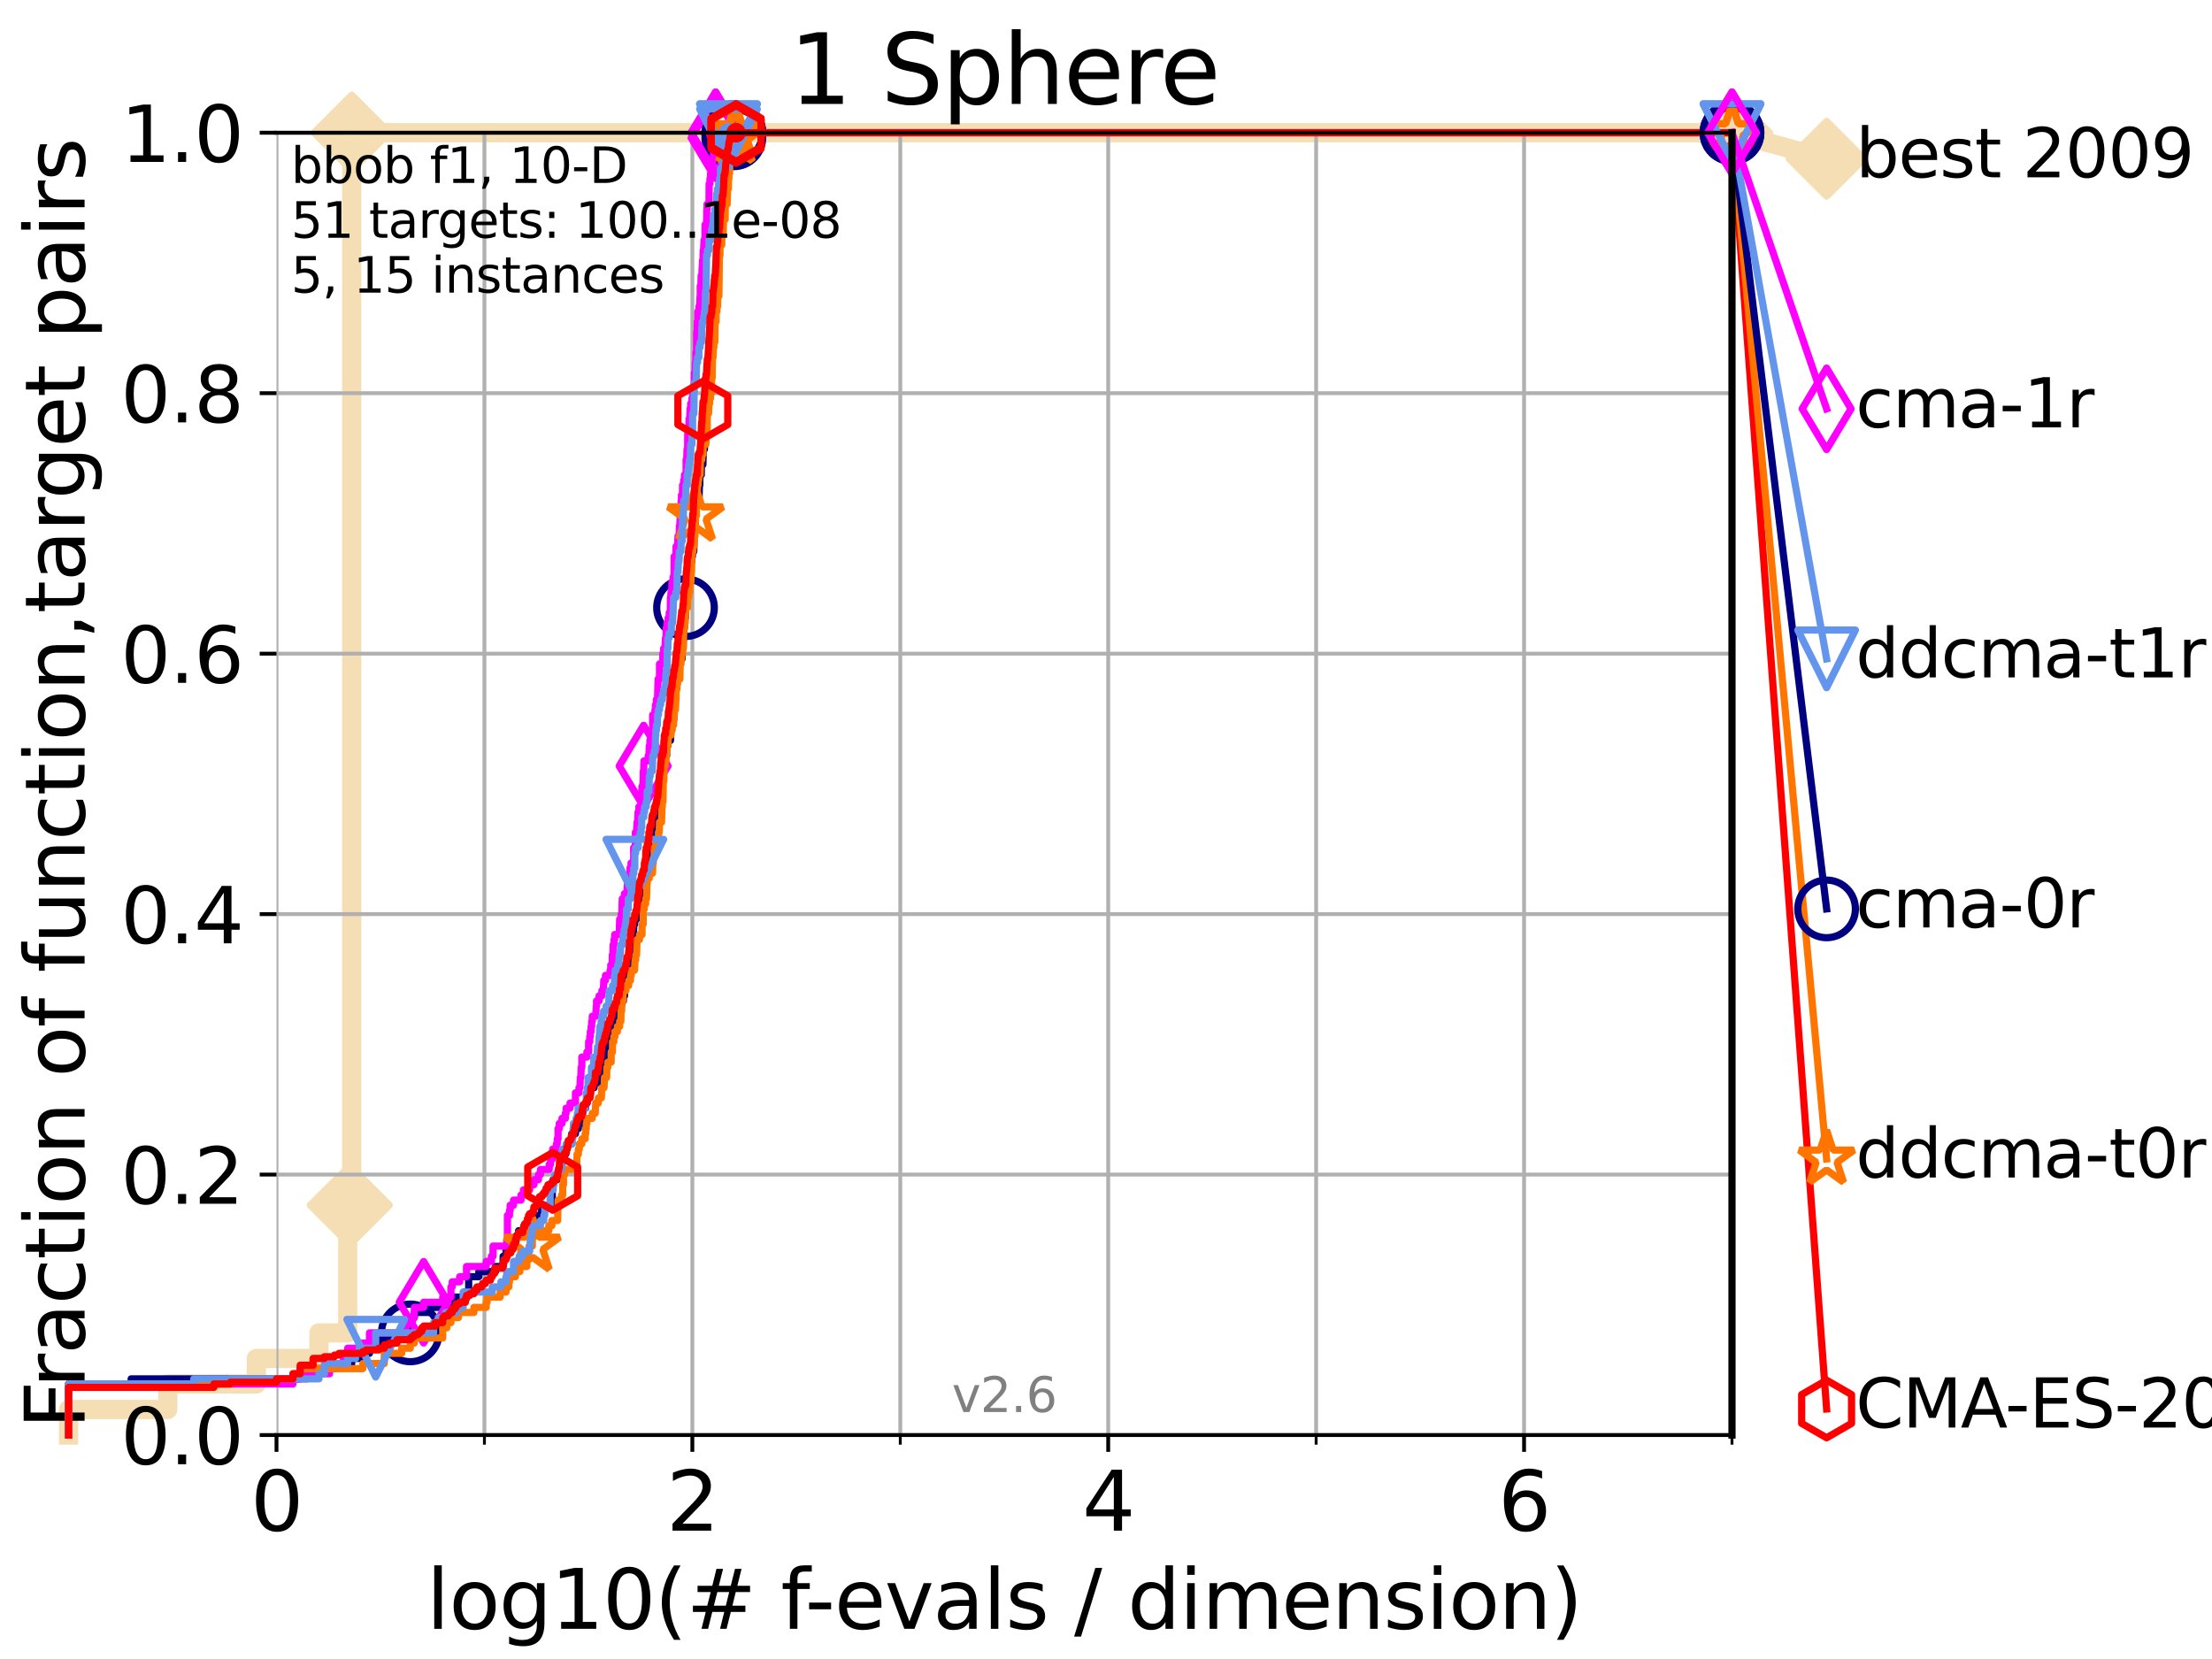 <?xml version="1.0" encoding="utf-8" standalone="no"?>
<!DOCTYPE svg PUBLIC "-//W3C//DTD SVG 1.1//EN"
  "http://www.w3.org/Graphics/SVG/1.1/DTD/svg11.dtd">
<svg xmlns:xlink="http://www.w3.org/1999/xlink" width="460.8pt" height="345.6pt" viewBox="0 0 460.8 345.6" xmlns="http://www.w3.org/2000/svg" version="1.1">
 <defs>
  <style type="text/css">*{stroke-linejoin: round; stroke-linecap: butt}</style>
 </defs>
 <g id="figure_1">
  <g id="patch_1">
   <path d="M 0 345.6 
L 460.8 345.6 
L 460.8 0 
L 0 0 
z
" style="fill: #ffffff"/>
  </g>
  <g id="axes_1">
   <g id="patch_2">
    <path d="M 57.6 298.944 
L 360.806 298.944 
L 360.806 27.648 
L 57.6 27.648 
z
" style="fill: #ffffff"/>
   </g>
   <g id="line2d_1">
    <path d="M 14.285 298.944 
L 14.285 293.624 
L 34.951 293.624 
L 34.951 288.305 
L 53.402 288.305 
L 53.402 282.985 
L 66.441 282.985 
L 66.441 277.666 
L 72.432 277.666 
L 72.432 251.068 
L 73.268 251.068 
L 73.268 27.648 
L 360.806 27.648 
" style="fill: none; stroke: #f5deb3; stroke-width: 4; stroke-linecap: square"/>
   </g>
   <g id="line2d_2">
    <defs>
     <path id="m04e0febec4" d="M -0 7.778 
L 7.778 0 
L 0 -7.778 
L -7.778 -0 
z
" style="stroke: #f5deb3; stroke-width: 1.5; stroke-linejoin: miter"/>
    </defs>
    <g>
     <use xlink:href="#m04e0febec4" x="72.432" y="251.068" style="fill: #f5deb3; stroke: #f5deb3; stroke-width: 1.5; stroke-linejoin: miter"/>
     <use xlink:href="#m04e0febec4" x="73.268" y="251.068" style="fill: #f5deb3; stroke: #f5deb3; stroke-width: 1.5; stroke-linejoin: miter"/>
     <use xlink:href="#m04e0febec4" x="73.268" y="251.068" style="fill: #f5deb3; stroke: #f5deb3; stroke-width: 1.5; stroke-linejoin: miter"/>
     <use xlink:href="#m04e0febec4" x="73.268" y="27.648" style="fill: #f5deb3; stroke: #f5deb3; stroke-width: 1.5; stroke-linejoin: miter"/>
     <use xlink:href="#m04e0febec4" x="73.268" y="27.648" style="fill: #f5deb3; stroke: #f5deb3; stroke-width: 1.5; stroke-linejoin: miter"/>
     <use xlink:href="#m04e0febec4" x="360.806" y="27.648" style="fill: #f5deb3; stroke: #f5deb3; stroke-width: 1.5; stroke-linejoin: miter"/>
    </g>
   </g>
   <g id="line2d_3">
    <path style="fill: none; stroke: #f5deb3; stroke-width: 4; stroke-linecap: square"/>
    <g/>
   </g>
   <g id="line2d_4">
    <path d="M 360.806 27.648 
L 380.515 33.074 
" style="fill: none; stroke: #f5deb3; stroke-width: 4; stroke-linecap: square"/>
    <g>
     <use xlink:href="#m04e0febec4" x="360.806" y="27.648" style="fill: #f5deb3; stroke: #f5deb3; stroke-width: 1.5; stroke-linejoin: miter"/>
     <use xlink:href="#m04e0febec4" x="380.515" y="33.074" style="fill: #f5deb3; stroke: #f5deb3; stroke-width: 1.5; stroke-linejoin: miter"/>
    </g>
   </g>
   <g id="matplotlib.axis_1">
    <g id="xtick_1">
     <g id="line2d_5">
      <path d="M 57.6 298.944 
L 57.6 27.648 
" clip-path="url(#p591650d280)" style="fill: none; stroke: #b0b0b0; stroke-width: 0.8; stroke-linecap: square"/>
     </g>
     <g id="line2d_6">
      <defs>
       <path id="m3aa0fefcd6" d="M 0 0 
L 0 3.5 
" style="stroke: #000000; stroke-width: 0.8"/>
      </defs>
      <g>
       <use xlink:href="#m3aa0fefcd6" x="57.6" y="298.944" style="stroke: #000000; stroke-width: 0.8"/>
      </g>
     </g>
     <g id="text_1">
      <!-- 0 -->
      <g transform="translate(52.192 318.861)scale(0.17 -0.17)">
       <defs>
        <path id="DejaVuSans-30" d="M 2034 4250 
Q 1547 4250 1301 3770 
Q 1056 3291 1056 2328 
Q 1056 1369 1301 889 
Q 1547 409 2034 409 
Q 2525 409 2770 889 
Q 3016 1369 3016 2328 
Q 3016 3291 2770 3770 
Q 2525 4250 2034 4250 
z
M 2034 4750 
Q 2819 4750 3233 4129 
Q 3647 3509 3647 2328 
Q 3647 1150 3233 529 
Q 2819 -91 2034 -91 
Q 1250 -91 836 529 
Q 422 1150 422 2328 
Q 422 3509 836 4129 
Q 1250 4750 2034 4750 
z
" transform="scale(0.016)"/>
       </defs>
       <use xlink:href="#DejaVuSans-30"/>
      </g>
     </g>
    </g>
    <g id="xtick_2">
     <g id="line2d_7">
      <path d="M 144.23 298.944 
L 144.23 27.648 
" clip-path="url(#p591650d280)" style="fill: none; stroke: #b0b0b0; stroke-width: 0.8; stroke-linecap: square"/>
     </g>
     <g id="line2d_8">
      <g>
       <use xlink:href="#m3aa0fefcd6" x="144.23" y="298.944" style="stroke: #000000; stroke-width: 0.8"/>
      </g>
     </g>
     <g id="text_2">
      <!-- 2 -->
      <g transform="translate(138.822 318.861)scale(0.17 -0.17)">
       <defs>
        <path id="DejaVuSans-32" d="M 1228 531 
L 3431 531 
L 3431 0 
L 469 0 
L 469 531 
Q 828 903 1448 1529 
Q 2069 2156 2228 2338 
Q 2531 2678 2651 2914 
Q 2772 3150 2772 3378 
Q 2772 3750 2511 3984 
Q 2250 4219 1831 4219 
Q 1534 4219 1204 4116 
Q 875 4013 500 3803 
L 500 4441 
Q 881 4594 1212 4672 
Q 1544 4750 1819 4750 
Q 2544 4750 2975 4387 
Q 3406 4025 3406 3419 
Q 3406 3131 3298 2873 
Q 3191 2616 2906 2266 
Q 2828 2175 2409 1742 
Q 1991 1309 1228 531 
z
" transform="scale(0.016)"/>
       </defs>
       <use xlink:href="#DejaVuSans-32"/>
      </g>
     </g>
    </g>
    <g id="xtick_3">
     <g id="line2d_9">
      <path d="M 230.861 298.944 
L 230.861 27.648 
" clip-path="url(#p591650d280)" style="fill: none; stroke: #b0b0b0; stroke-width: 0.8; stroke-linecap: square"/>
     </g>
     <g id="line2d_10">
      <g>
       <use xlink:href="#m3aa0fefcd6" x="230.861" y="298.944" style="stroke: #000000; stroke-width: 0.8"/>
      </g>
     </g>
     <g id="text_3">
      <!-- 4 -->
      <g transform="translate(225.453 318.861)scale(0.17 -0.17)">
       <defs>
        <path id="DejaVuSans-34" d="M 2419 4116 
L 825 1625 
L 2419 1625 
L 2419 4116 
z
M 2253 4666 
L 3047 4666 
L 3047 1625 
L 3713 1625 
L 3713 1100 
L 3047 1100 
L 3047 0 
L 2419 0 
L 2419 1100 
L 313 1100 
L 313 1709 
L 2253 4666 
z
" transform="scale(0.016)"/>
       </defs>
       <use xlink:href="#DejaVuSans-34"/>
      </g>
     </g>
    </g>
    <g id="xtick_4">
     <g id="line2d_11">
      <path d="M 317.491 298.944 
L 317.491 27.648 
" clip-path="url(#p591650d280)" style="fill: none; stroke: #b0b0b0; stroke-width: 0.8; stroke-linecap: square"/>
     </g>
     <g id="line2d_12">
      <g>
       <use xlink:href="#m3aa0fefcd6" x="317.491" y="298.944" style="stroke: #000000; stroke-width: 0.8"/>
      </g>
     </g>
     <g id="text_4">
      <!-- 6 -->
      <g transform="translate(312.083 318.861)scale(0.17 -0.17)">
       <defs>
        <path id="DejaVuSans-36" d="M 2113 2584 
Q 1688 2584 1439 2293 
Q 1191 2003 1191 1497 
Q 1191 994 1439 701 
Q 1688 409 2113 409 
Q 2538 409 2786 701 
Q 3034 994 3034 1497 
Q 3034 2003 2786 2293 
Q 2538 2584 2113 2584 
z
M 3366 4563 
L 3366 3988 
Q 3128 4100 2886 4159 
Q 2644 4219 2406 4219 
Q 1781 4219 1451 3797 
Q 1122 3375 1075 2522 
Q 1259 2794 1537 2939 
Q 1816 3084 2150 3084 
Q 2853 3084 3261 2657 
Q 3669 2231 3669 1497 
Q 3669 778 3244 343 
Q 2819 -91 2113 -91 
Q 1303 -91 875 529 
Q 447 1150 447 2328 
Q 447 3434 972 4092 
Q 1497 4750 2381 4750 
Q 2619 4750 2861 4703 
Q 3103 4656 3366 4563 
z
" transform="scale(0.016)"/>
       </defs>
       <use xlink:href="#DejaVuSans-36"/>
      </g>
     </g>
    </g>
    <g id="xtick_5">
     <g id="line2d_13">
      <path d="M 100.915 298.944 
L 100.915 27.648 
" clip-path="url(#p591650d280)" style="fill: none; stroke: #b0b0b0; stroke-width: 0.8; stroke-linecap: square"/>
     </g>
     <g id="line2d_14">
      <defs>
       <path id="m394ca97e28" d="M 0 0 
L 0 2 
" style="stroke: #000000; stroke-width: 0.6"/>
      </defs>
      <g>
       <use xlink:href="#m394ca97e28" x="100.915" y="298.944" style="stroke: #000000; stroke-width: 0.6"/>
      </g>
     </g>
    </g>
    <g id="xtick_6">
     <g id="line2d_15">
      <path d="M 187.546 298.944 
L 187.546 27.648 
" clip-path="url(#p591650d280)" style="fill: none; stroke: #b0b0b0; stroke-width: 0.8; stroke-linecap: square"/>
     </g>
     <g id="line2d_16">
      <g>
       <use xlink:href="#m394ca97e28" x="187.546" y="298.944" style="stroke: #000000; stroke-width: 0.6"/>
      </g>
     </g>
    </g>
    <g id="xtick_7">
     <g id="line2d_17">
      <path d="M 274.176 298.944 
L 274.176 27.648 
" clip-path="url(#p591650d280)" style="fill: none; stroke: #b0b0b0; stroke-width: 0.8; stroke-linecap: square"/>
     </g>
     <g id="line2d_18">
      <g>
       <use xlink:href="#m394ca97e28" x="274.176" y="298.944" style="stroke: #000000; stroke-width: 0.6"/>
      </g>
     </g>
    </g>
    <g id="xtick_8">
     <g id="line2d_19">
      <path d="M 360.806 298.944 
L 360.806 27.648 
" clip-path="url(#p591650d280)" style="fill: none; stroke: #b0b0b0; stroke-width: 0.8; stroke-linecap: square"/>
     </g>
     <g id="line2d_20">
      <g>
       <use xlink:href="#m394ca97e28" x="360.806" y="298.944" style="stroke: #000000; stroke-width: 0.6"/>
      </g>
     </g>
    </g>
    <g id="text_5">
     <!-- log10(# f-evals / dimension) -->
     <g transform="translate(88.823 339.314)scale(0.17 -0.17)">
      <defs>
       <path id="DejaVuSans-6c" d="M 603 4863 
L 1178 4863 
L 1178 0 
L 603 0 
L 603 4863 
z
" transform="scale(0.016)"/>
       <path id="DejaVuSans-6f" d="M 1959 3097 
Q 1497 3097 1228 2736 
Q 959 2375 959 1747 
Q 959 1119 1226 758 
Q 1494 397 1959 397 
Q 2419 397 2687 759 
Q 2956 1122 2956 1747 
Q 2956 2369 2687 2733 
Q 2419 3097 1959 3097 
z
M 1959 3584 
Q 2709 3584 3137 3096 
Q 3566 2609 3566 1747 
Q 3566 888 3137 398 
Q 2709 -91 1959 -91 
Q 1206 -91 779 398 
Q 353 888 353 1747 
Q 353 2609 779 3096 
Q 1206 3584 1959 3584 
z
" transform="scale(0.016)"/>
       <path id="DejaVuSans-67" d="M 2906 1791 
Q 2906 2416 2648 2759 
Q 2391 3103 1925 3103 
Q 1463 3103 1205 2759 
Q 947 2416 947 1791 
Q 947 1169 1205 825 
Q 1463 481 1925 481 
Q 2391 481 2648 825 
Q 2906 1169 2906 1791 
z
M 3481 434 
Q 3481 -459 3084 -895 
Q 2688 -1331 1869 -1331 
Q 1566 -1331 1297 -1286 
Q 1028 -1241 775 -1147 
L 775 -588 
Q 1028 -725 1275 -790 
Q 1522 -856 1778 -856 
Q 2344 -856 2625 -561 
Q 2906 -266 2906 331 
L 2906 616 
Q 2728 306 2450 153 
Q 2172 0 1784 0 
Q 1141 0 747 490 
Q 353 981 353 1791 
Q 353 2603 747 3093 
Q 1141 3584 1784 3584 
Q 2172 3584 2450 3431 
Q 2728 3278 2906 2969 
L 2906 3500 
L 3481 3500 
L 3481 434 
z
" transform="scale(0.016)"/>
       <path id="DejaVuSans-31" d="M 794 531 
L 1825 531 
L 1825 4091 
L 703 3866 
L 703 4441 
L 1819 4666 
L 2450 4666 
L 2450 531 
L 3481 531 
L 3481 0 
L 794 0 
L 794 531 
z
" transform="scale(0.016)"/>
       <path id="DejaVuSans-28" d="M 1984 4856 
Q 1566 4138 1362 3434 
Q 1159 2731 1159 2009 
Q 1159 1288 1364 580 
Q 1569 -128 1984 -844 
L 1484 -844 
Q 1016 -109 783 600 
Q 550 1309 550 2009 
Q 550 2706 781 3412 
Q 1013 4119 1484 4856 
L 1984 4856 
z
" transform="scale(0.016)"/>
       <path id="DejaVuSans-23" d="M 3272 2816 
L 2363 2816 
L 2100 1772 
L 3016 1772 
L 3272 2816 
z
M 2803 4594 
L 2478 3297 
L 3391 3297 
L 3719 4594 
L 4219 4594 
L 3897 3297 
L 4872 3297 
L 4872 2816 
L 3775 2816 
L 3519 1772 
L 4513 1772 
L 4513 1294 
L 3397 1294 
L 3072 0 
L 2572 0 
L 2894 1294 
L 1978 1294 
L 1656 0 
L 1153 0 
L 1478 1294 
L 494 1294 
L 494 1772 
L 1594 1772 
L 1856 2816 
L 850 2816 
L 850 3297 
L 1978 3297 
L 2297 4594 
L 2803 4594 
z
" transform="scale(0.016)"/>
       <path id="DejaVuSans-20" transform="scale(0.016)"/>
       <path id="DejaVuSans-66" d="M 2375 4863 
L 2375 4384 
L 1825 4384 
Q 1516 4384 1395 4259 
Q 1275 4134 1275 3809 
L 1275 3500 
L 2222 3500 
L 2222 3053 
L 1275 3053 
L 1275 0 
L 697 0 
L 697 3053 
L 147 3053 
L 147 3500 
L 697 3500 
L 697 3744 
Q 697 4328 969 4595 
Q 1241 4863 1831 4863 
L 2375 4863 
z
" transform="scale(0.016)"/>
       <path id="DejaVuSans-2d" d="M 313 2009 
L 1997 2009 
L 1997 1497 
L 313 1497 
L 313 2009 
z
" transform="scale(0.016)"/>
       <path id="DejaVuSans-65" d="M 3597 1894 
L 3597 1613 
L 953 1613 
Q 991 1019 1311 708 
Q 1631 397 2203 397 
Q 2534 397 2845 478 
Q 3156 559 3463 722 
L 3463 178 
Q 3153 47 2828 -22 
Q 2503 -91 2169 -91 
Q 1331 -91 842 396 
Q 353 884 353 1716 
Q 353 2575 817 3079 
Q 1281 3584 2069 3584 
Q 2775 3584 3186 3129 
Q 3597 2675 3597 1894 
z
M 3022 2063 
Q 3016 2534 2758 2815 
Q 2500 3097 2075 3097 
Q 1594 3097 1305 2825 
Q 1016 2553 972 2059 
L 3022 2063 
z
" transform="scale(0.016)"/>
       <path id="DejaVuSans-76" d="M 191 3500 
L 800 3500 
L 1894 563 
L 2988 3500 
L 3597 3500 
L 2284 0 
L 1503 0 
L 191 3500 
z
" transform="scale(0.016)"/>
       <path id="DejaVuSans-61" d="M 2194 1759 
Q 1497 1759 1228 1600 
Q 959 1441 959 1056 
Q 959 750 1161 570 
Q 1363 391 1709 391 
Q 2188 391 2477 730 
Q 2766 1069 2766 1631 
L 2766 1759 
L 2194 1759 
z
M 3341 1997 
L 3341 0 
L 2766 0 
L 2766 531 
Q 2569 213 2275 61 
Q 1981 -91 1556 -91 
Q 1019 -91 701 211 
Q 384 513 384 1019 
Q 384 1609 779 1909 
Q 1175 2209 1959 2209 
L 2766 2209 
L 2766 2266 
Q 2766 2663 2505 2880 
Q 2244 3097 1772 3097 
Q 1472 3097 1187 3025 
Q 903 2953 641 2809 
L 641 3341 
Q 956 3463 1253 3523 
Q 1550 3584 1831 3584 
Q 2591 3584 2966 3190 
Q 3341 2797 3341 1997 
z
" transform="scale(0.016)"/>
       <path id="DejaVuSans-73" d="M 2834 3397 
L 2834 2853 
Q 2591 2978 2328 3040 
Q 2066 3103 1784 3103 
Q 1356 3103 1142 2972 
Q 928 2841 928 2578 
Q 928 2378 1081 2264 
Q 1234 2150 1697 2047 
L 1894 2003 
Q 2506 1872 2764 1633 
Q 3022 1394 3022 966 
Q 3022 478 2636 193 
Q 2250 -91 1575 -91 
Q 1294 -91 989 -36 
Q 684 19 347 128 
L 347 722 
Q 666 556 975 473 
Q 1284 391 1588 391 
Q 1994 391 2212 530 
Q 2431 669 2431 922 
Q 2431 1156 2273 1281 
Q 2116 1406 1581 1522 
L 1381 1569 
Q 847 1681 609 1914 
Q 372 2147 372 2553 
Q 372 3047 722 3315 
Q 1072 3584 1716 3584 
Q 2034 3584 2315 3537 
Q 2597 3491 2834 3397 
z
" transform="scale(0.016)"/>
       <path id="DejaVuSans-2f" d="M 1625 4666 
L 2156 4666 
L 531 -594 
L 0 -594 
L 1625 4666 
z
" transform="scale(0.016)"/>
       <path id="DejaVuSans-64" d="M 2906 2969 
L 2906 4863 
L 3481 4863 
L 3481 0 
L 2906 0 
L 2906 525 
Q 2725 213 2448 61 
Q 2172 -91 1784 -91 
Q 1150 -91 751 415 
Q 353 922 353 1747 
Q 353 2572 751 3078 
Q 1150 3584 1784 3584 
Q 2172 3584 2448 3432 
Q 2725 3281 2906 2969 
z
M 947 1747 
Q 947 1113 1208 752 
Q 1469 391 1925 391 
Q 2381 391 2643 752 
Q 2906 1113 2906 1747 
Q 2906 2381 2643 2742 
Q 2381 3103 1925 3103 
Q 1469 3103 1208 2742 
Q 947 2381 947 1747 
z
" transform="scale(0.016)"/>
       <path id="DejaVuSans-69" d="M 603 3500 
L 1178 3500 
L 1178 0 
L 603 0 
L 603 3500 
z
M 603 4863 
L 1178 4863 
L 1178 4134 
L 603 4134 
L 603 4863 
z
" transform="scale(0.016)"/>
       <path id="DejaVuSans-6d" d="M 3328 2828 
Q 3544 3216 3844 3400 
Q 4144 3584 4550 3584 
Q 5097 3584 5394 3201 
Q 5691 2819 5691 2113 
L 5691 0 
L 5113 0 
L 5113 2094 
Q 5113 2597 4934 2840 
Q 4756 3084 4391 3084 
Q 3944 3084 3684 2787 
Q 3425 2491 3425 1978 
L 3425 0 
L 2847 0 
L 2847 2094 
Q 2847 2600 2669 2842 
Q 2491 3084 2119 3084 
Q 1678 3084 1418 2786 
Q 1159 2488 1159 1978 
L 1159 0 
L 581 0 
L 581 3500 
L 1159 3500 
L 1159 2956 
Q 1356 3278 1631 3431 
Q 1906 3584 2284 3584 
Q 2666 3584 2933 3390 
Q 3200 3197 3328 2828 
z
" transform="scale(0.016)"/>
       <path id="DejaVuSans-6e" d="M 3513 2113 
L 3513 0 
L 2938 0 
L 2938 2094 
Q 2938 2591 2744 2837 
Q 2550 3084 2163 3084 
Q 1697 3084 1428 2787 
Q 1159 2491 1159 1978 
L 1159 0 
L 581 0 
L 581 3500 
L 1159 3500 
L 1159 2956 
Q 1366 3272 1645 3428 
Q 1925 3584 2291 3584 
Q 2894 3584 3203 3211 
Q 3513 2838 3513 2113 
z
" transform="scale(0.016)"/>
       <path id="DejaVuSans-29" d="M 513 4856 
L 1013 4856 
Q 1481 4119 1714 3412 
Q 1947 2706 1947 2009 
Q 1947 1309 1714 600 
Q 1481 -109 1013 -844 
L 513 -844 
Q 928 -128 1133 580 
Q 1338 1288 1338 2009 
Q 1338 2731 1133 3434 
Q 928 4138 513 4856 
z
" transform="scale(0.016)"/>
      </defs>
      <use xlink:href="#DejaVuSans-6c"/>
      <use xlink:href="#DejaVuSans-6f" x="27.783"/>
      <use xlink:href="#DejaVuSans-67" x="88.965"/>
      <use xlink:href="#DejaVuSans-31" x="152.441"/>
      <use xlink:href="#DejaVuSans-30" x="216.064"/>
      <use xlink:href="#DejaVuSans-28" x="279.688"/>
      <use xlink:href="#DejaVuSans-23" x="318.701"/>
      <use xlink:href="#DejaVuSans-20" x="402.49"/>
      <use xlink:href="#DejaVuSans-66" x="434.277"/>
      <use xlink:href="#DejaVuSans-2d" x="463.982"/>
      <use xlink:href="#DejaVuSans-65" x="500.066"/>
      <use xlink:href="#DejaVuSans-76" x="561.59"/>
      <use xlink:href="#DejaVuSans-61" x="620.77"/>
      <use xlink:href="#DejaVuSans-6c" x="682.049"/>
      <use xlink:href="#DejaVuSans-73" x="709.832"/>
      <use xlink:href="#DejaVuSans-20" x="761.932"/>
      <use xlink:href="#DejaVuSans-2f" x="793.719"/>
      <use xlink:href="#DejaVuSans-20" x="827.41"/>
      <use xlink:href="#DejaVuSans-64" x="859.197"/>
      <use xlink:href="#DejaVuSans-69" x="922.674"/>
      <use xlink:href="#DejaVuSans-6d" x="950.457"/>
      <use xlink:href="#DejaVuSans-65" x="1047.869"/>
      <use xlink:href="#DejaVuSans-6e" x="1109.393"/>
      <use xlink:href="#DejaVuSans-73" x="1172.771"/>
      <use xlink:href="#DejaVuSans-69" x="1224.871"/>
      <use xlink:href="#DejaVuSans-6f" x="1252.654"/>
      <use xlink:href="#DejaVuSans-6e" x="1313.836"/>
      <use xlink:href="#DejaVuSans-29" x="1377.215"/>
     </g>
    </g>
   </g>
   <g id="matplotlib.axis_2">
    <g id="ytick_1">
     <g id="line2d_21">
      <path d="M 57.6 298.944 
L 360.806 298.944 
" clip-path="url(#p591650d280)" style="fill: none; stroke: #b0b0b0; stroke-width: 0.8; stroke-linecap: square"/>
     </g>
     <g id="line2d_22">
      <defs>
       <path id="mc44ccc1d82" d="M 0 0 
L -3.5 0 
" style="stroke: #000000; stroke-width: 0.8"/>
      </defs>
      <g>
       <use xlink:href="#mc44ccc1d82" x="57.6" y="298.944" style="stroke: #000000; stroke-width: 0.8"/>
      </g>
     </g>
     <g id="text_6">
      <!-- 0.0 -->
      <g transform="translate(25.155 305.023)scale(0.16 -0.16)">
       <defs>
        <path id="DejaVuSans-2e" d="M 684 794 
L 1344 794 
L 1344 0 
L 684 0 
L 684 794 
z
" transform="scale(0.016)"/>
       </defs>
       <use xlink:href="#DejaVuSans-30"/>
       <use xlink:href="#DejaVuSans-2e" x="63.623"/>
       <use xlink:href="#DejaVuSans-30" x="95.41"/>
      </g>
     </g>
    </g>
    <g id="ytick_2">
     <g id="line2d_23">
      <path d="M 57.6 244.685 
L 360.806 244.685 
" clip-path="url(#p591650d280)" style="fill: none; stroke: #b0b0b0; stroke-width: 0.8; stroke-linecap: square"/>
     </g>
     <g id="line2d_24">
      <g>
       <use xlink:href="#mc44ccc1d82" x="57.6" y="244.685" style="stroke: #000000; stroke-width: 0.8"/>
      </g>
     </g>
     <g id="text_7">
      <!-- 0.2 -->
      <g transform="translate(25.155 250.764)scale(0.16 -0.16)">
       <use xlink:href="#DejaVuSans-30"/>
       <use xlink:href="#DejaVuSans-2e" x="63.623"/>
       <use xlink:href="#DejaVuSans-32" x="95.41"/>
      </g>
     </g>
    </g>
    <g id="ytick_3">
     <g id="line2d_25">
      <path d="M 57.6 190.426 
L 360.806 190.426 
" clip-path="url(#p591650d280)" style="fill: none; stroke: #b0b0b0; stroke-width: 0.8; stroke-linecap: square"/>
     </g>
     <g id="line2d_26">
      <g>
       <use xlink:href="#mc44ccc1d82" x="57.6" y="190.426" style="stroke: #000000; stroke-width: 0.8"/>
      </g>
     </g>
     <g id="text_8">
      <!-- 0.4 -->
      <g transform="translate(25.155 196.504)scale(0.16 -0.16)">
       <use xlink:href="#DejaVuSans-30"/>
       <use xlink:href="#DejaVuSans-2e" x="63.623"/>
       <use xlink:href="#DejaVuSans-34" x="95.41"/>
      </g>
     </g>
    </g>
    <g id="ytick_4">
     <g id="line2d_27">
      <path d="M 57.6 136.166 
L 360.806 136.166 
" clip-path="url(#p591650d280)" style="fill: none; stroke: #b0b0b0; stroke-width: 0.8; stroke-linecap: square"/>
     </g>
     <g id="line2d_28">
      <g>
       <use xlink:href="#mc44ccc1d82" x="57.6" y="136.166" style="stroke: #000000; stroke-width: 0.8"/>
      </g>
     </g>
     <g id="text_9">
      <!-- 0.6 -->
      <g transform="translate(25.155 142.245)scale(0.16 -0.16)">
       <use xlink:href="#DejaVuSans-30"/>
       <use xlink:href="#DejaVuSans-2e" x="63.623"/>
       <use xlink:href="#DejaVuSans-36" x="95.41"/>
      </g>
     </g>
    </g>
    <g id="ytick_5">
     <g id="line2d_29">
      <path d="M 57.6 81.907 
L 360.806 81.907 
" clip-path="url(#p591650d280)" style="fill: none; stroke: #b0b0b0; stroke-width: 0.8; stroke-linecap: square"/>
     </g>
     <g id="line2d_30">
      <g>
       <use xlink:href="#mc44ccc1d82" x="57.6" y="81.907" style="stroke: #000000; stroke-width: 0.8"/>
      </g>
     </g>
     <g id="text_10">
      <!-- 0.8 -->
      <g transform="translate(25.155 87.986)scale(0.16 -0.16)">
       <defs>
        <path id="DejaVuSans-38" d="M 2034 2216 
Q 1584 2216 1326 1975 
Q 1069 1734 1069 1313 
Q 1069 891 1326 650 
Q 1584 409 2034 409 
Q 2484 409 2743 651 
Q 3003 894 3003 1313 
Q 3003 1734 2745 1975 
Q 2488 2216 2034 2216 
z
M 1403 2484 
Q 997 2584 770 2862 
Q 544 3141 544 3541 
Q 544 4100 942 4425 
Q 1341 4750 2034 4750 
Q 2731 4750 3128 4425 
Q 3525 4100 3525 3541 
Q 3525 3141 3298 2862 
Q 3072 2584 2669 2484 
Q 3125 2378 3379 2068 
Q 3634 1759 3634 1313 
Q 3634 634 3220 271 
Q 2806 -91 2034 -91 
Q 1263 -91 848 271 
Q 434 634 434 1313 
Q 434 1759 690 2068 
Q 947 2378 1403 2484 
z
M 1172 3481 
Q 1172 3119 1398 2916 
Q 1625 2713 2034 2713 
Q 2441 2713 2670 2916 
Q 2900 3119 2900 3481 
Q 2900 3844 2670 4047 
Q 2441 4250 2034 4250 
Q 1625 4250 1398 4047 
Q 1172 3844 1172 3481 
z
" transform="scale(0.016)"/>
       </defs>
       <use xlink:href="#DejaVuSans-30"/>
       <use xlink:href="#DejaVuSans-2e" x="63.623"/>
       <use xlink:href="#DejaVuSans-38" x="95.41"/>
      </g>
     </g>
    </g>
    <g id="ytick_6">
     <g id="line2d_31">
      <path d="M 57.6 27.648 
L 360.806 27.648 
" clip-path="url(#p591650d280)" style="fill: none; stroke: #b0b0b0; stroke-width: 0.8; stroke-linecap: square"/>
     </g>
     <g id="line2d_32">
      <g>
       <use xlink:href="#mc44ccc1d82" x="57.6" y="27.648" style="stroke: #000000; stroke-width: 0.8"/>
      </g>
     </g>
     <g id="text_11">
      <!-- 1.0 -->
      <g transform="translate(25.155 33.727)scale(0.16 -0.16)">
       <use xlink:href="#DejaVuSans-31"/>
       <use xlink:href="#DejaVuSans-2e" x="63.623"/>
       <use xlink:href="#DejaVuSans-30" x="95.41"/>
      </g>
     </g>
    </g>
    <g id="text_12">
     <!-- Fraction of function,target pairs -->
     <g transform="translate(17.62 297.681)rotate(-90)scale(0.17 -0.17)">
      <defs>
       <path id="DejaVuSans-46" d="M 628 4666 
L 3309 4666 
L 3309 4134 
L 1259 4134 
L 1259 2759 
L 3109 2759 
L 3109 2228 
L 1259 2228 
L 1259 0 
L 628 0 
L 628 4666 
z
" transform="scale(0.016)"/>
       <path id="DejaVuSans-72" d="M 2631 2963 
Q 2534 3019 2420 3045 
Q 2306 3072 2169 3072 
Q 1681 3072 1420 2755 
Q 1159 2438 1159 1844 
L 1159 0 
L 581 0 
L 581 3500 
L 1159 3500 
L 1159 2956 
Q 1341 3275 1631 3429 
Q 1922 3584 2338 3584 
Q 2397 3584 2469 3576 
Q 2541 3569 2628 3553 
L 2631 2963 
z
" transform="scale(0.016)"/>
       <path id="DejaVuSans-63" d="M 3122 3366 
L 3122 2828 
Q 2878 2963 2633 3030 
Q 2388 3097 2138 3097 
Q 1578 3097 1268 2742 
Q 959 2388 959 1747 
Q 959 1106 1268 751 
Q 1578 397 2138 397 
Q 2388 397 2633 464 
Q 2878 531 3122 666 
L 3122 134 
Q 2881 22 2623 -34 
Q 2366 -91 2075 -91 
Q 1284 -91 818 406 
Q 353 903 353 1747 
Q 353 2603 823 3093 
Q 1294 3584 2113 3584 
Q 2378 3584 2631 3529 
Q 2884 3475 3122 3366 
z
" transform="scale(0.016)"/>
       <path id="DejaVuSans-74" d="M 1172 4494 
L 1172 3500 
L 2356 3500 
L 2356 3053 
L 1172 3053 
L 1172 1153 
Q 1172 725 1289 603 
Q 1406 481 1766 481 
L 2356 481 
L 2356 0 
L 1766 0 
Q 1100 0 847 248 
Q 594 497 594 1153 
L 594 3053 
L 172 3053 
L 172 3500 
L 594 3500 
L 594 4494 
L 1172 4494 
z
" transform="scale(0.016)"/>
       <path id="DejaVuSans-75" d="M 544 1381 
L 544 3500 
L 1119 3500 
L 1119 1403 
Q 1119 906 1312 657 
Q 1506 409 1894 409 
Q 2359 409 2629 706 
Q 2900 1003 2900 1516 
L 2900 3500 
L 3475 3500 
L 3475 0 
L 2900 0 
L 2900 538 
Q 2691 219 2414 64 
Q 2138 -91 1772 -91 
Q 1169 -91 856 284 
Q 544 659 544 1381 
z
M 1991 3584 
L 1991 3584 
z
" transform="scale(0.016)"/>
       <path id="DejaVuSans-2c" d="M 750 794 
L 1409 794 
L 1409 256 
L 897 -744 
L 494 -744 
L 750 256 
L 750 794 
z
" transform="scale(0.016)"/>
       <path id="DejaVuSans-70" d="M 1159 525 
L 1159 -1331 
L 581 -1331 
L 581 3500 
L 1159 3500 
L 1159 2969 
Q 1341 3281 1617 3432 
Q 1894 3584 2278 3584 
Q 2916 3584 3314 3078 
Q 3713 2572 3713 1747 
Q 3713 922 3314 415 
Q 2916 -91 2278 -91 
Q 1894 -91 1617 61 
Q 1341 213 1159 525 
z
M 3116 1747 
Q 3116 2381 2855 2742 
Q 2594 3103 2138 3103 
Q 1681 3103 1420 2742 
Q 1159 2381 1159 1747 
Q 1159 1113 1420 752 
Q 1681 391 2138 391 
Q 2594 391 2855 752 
Q 3116 1113 3116 1747 
z
" transform="scale(0.016)"/>
      </defs>
      <use xlink:href="#DejaVuSans-46"/>
      <use xlink:href="#DejaVuSans-72" x="50.27"/>
      <use xlink:href="#DejaVuSans-61" x="91.383"/>
      <use xlink:href="#DejaVuSans-63" x="152.662"/>
      <use xlink:href="#DejaVuSans-74" x="207.643"/>
      <use xlink:href="#DejaVuSans-69" x="246.852"/>
      <use xlink:href="#DejaVuSans-6f" x="274.635"/>
      <use xlink:href="#DejaVuSans-6e" x="335.816"/>
      <use xlink:href="#DejaVuSans-20" x="399.195"/>
      <use xlink:href="#DejaVuSans-6f" x="430.982"/>
      <use xlink:href="#DejaVuSans-66" x="492.164"/>
      <use xlink:href="#DejaVuSans-20" x="527.369"/>
      <use xlink:href="#DejaVuSans-66" x="559.156"/>
      <use xlink:href="#DejaVuSans-75" x="594.361"/>
      <use xlink:href="#DejaVuSans-6e" x="657.74"/>
      <use xlink:href="#DejaVuSans-63" x="721.119"/>
      <use xlink:href="#DejaVuSans-74" x="776.1"/>
      <use xlink:href="#DejaVuSans-69" x="815.309"/>
      <use xlink:href="#DejaVuSans-6f" x="843.092"/>
      <use xlink:href="#DejaVuSans-6e" x="904.273"/>
      <use xlink:href="#DejaVuSans-2c" x="967.652"/>
      <use xlink:href="#DejaVuSans-74" x="999.439"/>
      <use xlink:href="#DejaVuSans-61" x="1038.648"/>
      <use xlink:href="#DejaVuSans-72" x="1099.928"/>
      <use xlink:href="#DejaVuSans-67" x="1139.291"/>
      <use xlink:href="#DejaVuSans-65" x="1202.768"/>
      <use xlink:href="#DejaVuSans-74" x="1264.291"/>
      <use xlink:href="#DejaVuSans-20" x="1303.5"/>
      <use xlink:href="#DejaVuSans-70" x="1335.287"/>
      <use xlink:href="#DejaVuSans-61" x="1398.764"/>
      <use xlink:href="#DejaVuSans-69" x="1460.043"/>
      <use xlink:href="#DejaVuSans-72" x="1487.826"/>
      <use xlink:href="#DejaVuSans-73" x="1528.939"/>
     </g>
    </g>
   </g>
   <g id="line2d_33">
    <defs>
     <path id="m45866dc5f2" d="M 0 1.5 
C 0.398 1.5 0.779 1.342 1.061 1.061 
C 1.342 0.779 1.5 0.398 1.5 0 
C 1.5 -0.398 1.342 -0.779 1.061 -1.061 
C 0.779 -1.342 0.398 -1.5 0 -1.5 
C -0.398 -1.5 -0.779 -1.342 -1.061 -1.061 
C -1.342 -0.779 -1.5 -0.398 -1.5 0 
C -1.5 0.398 -1.342 0.779 -1.061 1.061 
C -0.779 1.342 -0.398 1.5 0 1.5 
z
" style="stroke: #f5deb3"/>
    </defs>
    <g>
     <use xlink:href="#m45866dc5f2" x="73.268" y="27.648" style="fill: #f5deb3; stroke: #f5deb3"/>
     <use xlink:href="#m45866dc5f2" x="73.268" y="27.648" style="fill: #f5deb3; stroke: #f5deb3"/>
    </g>
   </g>
   <g id="line2d_34">
    <defs>
     <path id="m303c56b821" d="M 0 1.5 
C 0.398 1.5 0.779 1.342 1.061 1.061 
C 1.342 0.779 1.5 0.398 1.5 0 
C 1.5 -0.398 1.342 -0.779 1.061 -1.061 
C 0.779 -1.342 0.398 -1.5 0 -1.5 
C -0.398 -1.5 -0.779 -1.342 -1.061 -1.061 
C -1.342 -0.779 -1.5 -0.398 -1.5 0 
C -1.5 0.398 -1.342 0.779 -1.061 1.061 
C -0.779 1.342 -0.398 1.5 0 1.5 
z
" style="stroke: #000080"/>
    </defs>
    <g>
     <use xlink:href="#m303c56b821" x="152.871" y="27.648" style="fill: #000080; stroke: #000080"/>
     <use xlink:href="#m303c56b821" x="152.871" y="27.648" style="fill: #000080; stroke: #000080"/>
    </g>
   </g>
   <g id="line2d_35">
    <path d="M 14.285 298.944 
L 14.285 288.305 
L 27.324 288.305 
L 27.324 287.241 
L 62.535 287.241 
L 62.535 285.113 
L 69.674 285.113 
L 69.674 284.049 
L 73.268 284.049 
L 73.268 282.985 
L 75.575 282.985 
L 75.575 281.922 
L 76.969 281.922 
L 76.969 279.794 
L 80.621 279.794 
L 80.621 278.73 
L 84.143 278.73 
L 84.143 277.666 
L 85.471 277.666 
L 85.471 275.538 
L 85.894 275.538 
L 85.894 274.474 
L 86.307 274.474 
L 86.307 273.41 
L 89.669 273.41 
L 89.669 272.346 
L 93.66 272.346 
L 93.66 271.282 
L 93.935 271.282 
L 93.935 270.219 
L 96.718 270.219 
L 96.718 269.155 
L 97.635 269.155 
L 97.635 265.963 
L 99.751 265.963 
L 99.751 264.899 
L 103.214 264.899 
L 103.214 263.835 
L 104.809 263.835 
L 104.809 261.707 
L 105.411 261.707 
L 105.411 259.579 
L 107.11 259.579 
L 107.11 258.516 
L 107.512 258.516 
L 107.512 257.452 
L 108.034 257.452 
L 108.034 256.388 
L 109.159 256.388 
L 109.159 255.324 
L 111.442 255.324 
L 111.442 254.26 
L 112.077 254.26 
L 112.077 253.196 
L 112.79 253.196 
L 112.79 252.132 
L 113.284 252.132 
L 113.284 251.068 
L 115.051 251.068 
L 115.051 246.813 
L 115.227 246.813 
L 115.227 245.749 
L 116.086 245.749 
L 116.086 244.685 
L 117.068 244.685 
L 117.068 241.493 
L 117.384 241.493 
L 117.384 240.429 
L 117.849 240.429 
L 117.849 239.365 
L 118.152 239.365 
L 118.152 238.301 
L 119.106 238.301 
L 119.106 236.174 
L 119.876 236.174 
L 119.876 235.11 
L 120.484 235.11 
L 120.484 234.046 
L 121.266 234.046 
L 121.266 231.918 
L 121.393 231.918 
L 121.393 230.854 
L 122.016 230.854 
L 122.016 229.79 
L 122.32 229.79 
L 122.32 228.726 
L 122.559 228.726 
L 122.559 227.662 
L 122.971 227.662 
L 122.971 226.598 
L 123.77 226.598 
L 123.77 225.534 
L 124.642 225.534 
L 124.642 223.407 
L 125.168 223.407 
L 125.168 222.343 
L 125.527 222.343 
L 125.527 221.279 
L 126.275 221.279 
L 126.275 219.151 
L 126.517 219.151 
L 126.517 218.087 
L 126.899 218.087 
L 126.899 217.023 
L 127.227 217.023 
L 127.227 215.959 
L 127.366 215.959 
L 127.366 214.895 
L 127.777 214.895 
L 127.777 213.832 
L 127.956 213.832 
L 128.001 211.704 
L 128.528 211.704 
L 128.528 210.64 
L 129.293 210.64 
L 129.293 209.576 
L 129.458 209.576 
L 129.458 208.512 
L 129.866 208.512 
L 129.866 207.448 
L 130.107 207.448 
L 130.107 205.32 
L 130.305 205.32 
L 130.305 204.256 
L 130.502 204.256 
L 130.541 202.129 
L 130.85 202.129 
L 130.85 201.065 
L 130.964 201.065 
L 130.964 200.001 
L 131.116 200.001 
L 131.116 198.937 
L 131.341 198.937 
L 131.378 196.809 
L 131.711 196.809 
L 131.711 195.745 
L 131.929 195.745 
L 132.037 192.553 
L 132.216 192.553 
L 132.216 191.49 
L 132.604 191.49 
L 132.604 190.426 
L 133.289 190.426 
L 133.289 189.362 
L 133.524 189.362 
L 133.524 188.298 
L 133.689 188.298 
L 133.722 186.17 
L 134.113 186.17 
L 134.113 185.106 
L 134.273 185.106 
L 134.273 184.042 
L 134.527 184.042 
L 134.527 182.978 
L 134.746 182.978 
L 134.746 181.914 
L 135.055 181.914 
L 135.055 180.85 
L 135.177 180.85 
L 135.177 178.723 
L 135.835 178.723 
L 135.835 177.659 
L 135.981 177.659 
L 136.011 174.467 
L 136.184 174.467 
L 136.184 173.403 
L 136.556 173.403 
L 136.641 171.275 
L 136.837 171.275 
L 136.837 170.211 
L 137.003 170.211 
L 137.058 168.084 
L 137.168 168.084 
L 137.25 163.828 
L 137.413 163.828 
L 137.413 161.7 
L 138.103 161.7 
L 138.155 159.572 
L 138.515 159.572 
L 138.592 157.445 
L 138.869 157.445 
L 138.869 155.317 
L 139.142 155.317 
L 139.142 154.253 
L 139.677 154.253 
L 139.748 152.125 
L 139.938 152.125 
L 139.938 149.997 
L 140.336 149.997 
L 140.382 146.805 
L 140.497 146.805 
L 140.589 143.614 
L 140.771 143.614 
L 140.771 142.55 
L 141.062 142.55 
L 141.062 141.486 
L 141.239 141.486 
L 141.239 140.422 
L 141.48 140.422 
L 141.502 138.294 
L 141.697 138.294 
L 141.697 137.23 
L 142.102 137.23 
L 142.102 135.102 
L 142.311 135.102 
L 142.353 131.911 
L 142.436 131.911 
L 142.436 130.847 
L 142.559 130.847 
L 142.559 128.719 
L 142.784 128.719 
L 142.804 126.591 
L 142.906 126.591 
L 142.906 124.463 
L 143.086 124.463 
L 143.186 122.336 
L 143.502 122.336 
L 143.58 119.144 
L 143.773 119.144 
L 143.773 118.08 
L 143.889 118.08 
L 143.889 117.016 
L 144.098 117.016 
L 144.098 115.952 
L 144.23 115.952 
L 144.23 114.888 
L 144.529 114.888 
L 144.603 110.633 
L 144.713 110.633 
L 144.713 109.569 
L 144.859 109.569 
L 144.896 104.249 
L 145.626 104.249 
L 145.696 101.058 
L 145.782 101.058 
L 145.782 98.93 
L 146.092 98.93 
L 146.109 96.802 
L 146.429 96.802 
L 146.513 93.61 
L 146.745 93.61 
L 146.778 89.355 
L 146.909 89.355 
L 146.99 86.163 
L 147.2 86.163 
L 147.264 82.971 
L 147.392 82.971 
L 147.392 81.907 
L 147.519 81.907 
L 147.519 80.843 
L 147.644 80.843 
L 147.723 78.715 
L 147.816 78.715 
L 147.925 74.46 
L 148.094 74.46 
L 148.17 71.268 
L 148.503 71.268 
L 148.503 70.204 
L 148.638 70.204 
L 148.652 65.949 
L 148.933 65.949 
L 148.962 63.821 
L 149.137 63.821 
L 149.137 62.757 
L 149.339 62.757 
L 149.382 60.629 
L 149.453 60.629 
L 149.51 52.118 
L 149.581 52.118 
L 149.581 49.99 
L 149.764 49.99 
L 149.806 47.862 
L 150.207 47.862 
L 150.207 45.734 
L 150.452 45.734 
L 150.452 43.607 
L 150.587 43.607 
L 150.614 40.415 
L 150.747 40.415 
L 150.84 38.287 
L 150.893 38.287 
L 150.985 36.159 
L 151.011 36.159 
L 151.024 32.968 
L 151.375 32.968 
L 151.375 31.904 
L 151.567 31.904 
L 151.567 30.84 
L 151.732 30.84 
L 151.732 29.776 
L 152.206 29.776 
L 152.206 28.712 
L 152.871 28.712 
L 152.871 27.648 
L 360.806 27.648 
L 360.806 27.648 
" style="fill: none; stroke: #000080; stroke-width: 1.5; stroke-linecap: square"/>
   </g>
   <g id="line2d_36">
    <defs>
     <path id="m997c153c98" d="M 0 6 
C 1.591 6 3.117 5.368 4.243 4.243 
C 5.368 3.117 6 1.591 6 0 
C 6 -1.591 5.368 -3.117 4.243 -4.243 
C 3.117 -5.368 1.591 -6 0 -6 
C -1.591 -6 -3.117 -5.368 -4.243 -4.243 
C -5.368 -3.117 -6 -1.591 -6 0 
C -6 1.591 -5.368 3.117 -4.243 4.243 
C -3.117 5.368 -1.591 6 0 6 
z
" style="stroke: #000080; stroke-width: 1.5"/>
    </defs>
    <g>
     <use xlink:href="#m997c153c98" x="85.471" y="277.666" style="fill-opacity: 0; stroke: #000080; stroke-width: 1.5"/>
     <use xlink:href="#m997c153c98" x="142.804" y="126.591" style="fill-opacity: 0; stroke: #000080; stroke-width: 1.5"/>
     <use xlink:href="#m997c153c98" x="152.871" y="28.712" style="fill-opacity: 0; stroke: #000080; stroke-width: 1.5"/>
     <use xlink:href="#m997c153c98" x="152.871" y="27.648" style="fill-opacity: 0; stroke: #000080; stroke-width: 1.5"/>
     <use xlink:href="#m997c153c98" x="152.871" y="27.648" style="fill-opacity: 0; stroke: #000080; stroke-width: 1.5"/>
     <use xlink:href="#m997c153c98" x="360.806" y="27.648" style="fill-opacity: 0; stroke: #000080; stroke-width: 1.5"/>
    </g>
   </g>
   <g id="line2d_37">
    <path style="fill: none; stroke: #000080; stroke-width: 1.5; stroke-linecap: square"/>
    <g/>
   </g>
   <g id="line2d_38">
    <defs>
     <path id="m27b016b473" d="M 0 1.5 
C 0.398 1.5 0.779 1.342 1.061 1.061 
C 1.342 0.779 1.5 0.398 1.5 0 
C 1.5 -0.398 1.342 -0.779 1.061 -1.061 
C 0.779 -1.342 0.398 -1.5 0 -1.5 
C -0.398 -1.5 -0.779 -1.342 -1.061 -1.061 
C -1.342 -0.779 -1.5 -0.398 -1.5 0 
C -1.5 0.398 -1.342 0.779 -1.061 1.061 
C -0.779 1.342 -0.398 1.5 0 1.5 
z
" style="stroke: #ff00ff"/>
    </defs>
    <g>
     <use xlink:href="#m27b016b473" x="149.079" y="27.648" style="fill: #ff00ff; stroke: #ff00ff"/>
     <use xlink:href="#m27b016b473" x="149.079" y="27.648" style="fill: #ff00ff; stroke: #ff00ff"/>
    </g>
   </g>
   <g id="line2d_39">
    <path d="M 14.285 298.944 
L 14.285 288.305 
L 61.03 288.305 
L 61.03 287.241 
L 63.93 287.241 
L 63.93 286.177 
L 68.657 286.177 
L 68.657 285.113 
L 69.674 285.113 
L 69.674 284.049 
L 71.557 284.049 
L 71.557 282.985 
L 72.432 282.985 
L 72.432 280.858 
L 74.837 280.858 
L 74.837 279.794 
L 76.969 279.794 
L 76.969 277.666 
L 84.596 277.666 
L 84.596 275.538 
L 85.894 275.538 
L 85.894 274.474 
L 86.307 274.474 
L 86.307 272.346 
L 88.249 272.346 
L 88.249 271.282 
L 92.224 271.282 
L 92.224 270.219 
L 93.935 270.219 
L 93.935 268.091 
L 94.206 268.091 
L 94.206 267.027 
L 95.753 267.027 
L 95.753 265.963 
L 97.182 265.963 
L 97.182 263.835 
L 101.288 263.835 
L 101.288 262.771 
L 102.363 262.771 
L 102.363 261.707 
L 102.708 261.707 
L 102.708 259.579 
L 105.559 259.579 
L 105.559 258.516 
L 105.705 258.516 
L 105.705 253.196 
L 106.138 253.196 
L 106.138 252.132 
L 106.28 252.132 
L 106.28 251.068 
L 106.974 251.068 
L 106.974 250.004 
L 108.543 250.004 
L 108.543 248.94 
L 109.038 248.94 
L 109.038 247.877 
L 110.336 247.877 
L 110.336 246.813 
L 111.226 246.813 
L 111.226 245.749 
L 112.18 245.749 
L 112.18 244.685 
L 112.589 244.685 
L 112.589 243.621 
L 114.419 243.621 
L 114.419 242.557 
L 114.692 242.557 
L 114.692 241.493 
L 115.051 241.493 
L 115.139 239.365 
L 115.918 239.365 
L 115.918 238.301 
L 116.086 238.301 
L 116.086 237.237 
L 116.253 237.237 
L 116.253 235.11 
L 116.502 235.11 
L 116.502 234.046 
L 117.068 234.046 
L 117.068 232.982 
L 117.772 232.982 
L 117.772 231.918 
L 117.925 231.918 
L 117.925 230.854 
L 118.745 230.854 
L 118.745 229.79 
L 119.876 229.79 
L 119.876 227.662 
L 120.617 227.662 
L 120.617 226.598 
L 120.814 226.598 
L 120.879 224.471 
L 121.009 224.471 
L 121.073 222.343 
L 121.202 222.343 
L 121.202 220.215 
L 122.259 220.215 
L 122.259 219.151 
L 122.619 219.151 
L 122.619 217.023 
L 122.855 217.023 
L 122.855 215.959 
L 122.971 215.959 
L 122.971 214.895 
L 123.145 214.895 
L 123.145 213.832 
L 123.26 213.832 
L 123.26 212.768 
L 123.375 212.768 
L 123.375 211.704 
L 124.102 211.704 
L 124.211 209.576 
L 124.265 209.576 
L 124.265 208.512 
L 124.801 208.512 
L 124.801 207.448 
L 125.374 207.448 
L 125.374 206.384 
L 125.679 206.384 
L 125.779 204.256 
L 126.127 204.256 
L 126.127 203.192 
L 127.087 203.192 
L 127.087 202.129 
L 127.227 202.129 
L 127.227 201.065 
L 127.504 201.065 
L 127.55 198.937 
L 127.686 198.937 
L 127.731 196.809 
L 127.911 196.809 
L 127.911 195.745 
L 128.045 195.745 
L 128.045 194.681 
L 128.999 194.681 
L 129.083 191.49 
L 129.417 191.49 
L 129.417 190.426 
L 129.541 190.426 
L 129.623 187.234 
L 130.067 187.234 
L 130.067 186.17 
L 130.618 186.17 
L 130.696 184.042 
L 130.85 184.042 
L 130.85 182.978 
L 131.04 182.978 
L 131.04 181.914 
L 131.229 181.914 
L 131.229 180.85 
L 131.453 180.85 
L 131.453 179.787 
L 132.001 179.787 
L 132.001 176.595 
L 132.358 176.595 
L 132.358 173.403 
L 132.604 173.403 
L 132.709 171.275 
L 132.847 171.275 
L 132.916 169.147 
L 133.086 169.147 
L 133.086 168.084 
L 133.524 168.084 
L 133.557 165.956 
L 133.689 165.956 
L 133.722 163.828 
L 133.951 163.828 
L 134.016 160.636 
L 134.08 160.636 
L 134.145 158.508 
L 135.024 158.508 
L 135.024 157.445 
L 135.177 157.445 
L 135.268 155.317 
L 135.389 155.317 
L 135.389 154.253 
L 135.688 154.253 
L 135.688 153.189 
L 135.952 153.189 
L 135.952 148.933 
L 136.442 148.933 
L 136.442 147.869 
L 136.556 147.869 
L 136.556 146.805 
L 136.725 146.805 
L 136.725 145.742 
L 136.975 145.742 
L 137.086 141.486 
L 137.386 141.486 
L 137.386 138.294 
L 138.077 138.294 
L 138.077 136.166 
L 138.233 136.166 
L 138.233 135.102 
L 138.541 135.102 
L 138.617 132.975 
L 138.768 132.975 
L 138.768 130.847 
L 138.944 130.847 
L 138.944 129.783 
L 139.191 129.783 
L 139.191 128.719 
L 139.411 128.719 
L 139.411 127.655 
L 139.629 127.655 
L 139.653 124.463 
L 139.772 124.463 
L 139.772 123.4 
L 139.938 123.4 
L 139.986 121.272 
L 140.22 121.272 
L 140.22 120.208 
L 140.405 120.208 
L 140.428 115.952 
L 140.793 115.952 
L 140.838 113.824 
L 141.129 113.824 
L 141.239 111.697 
L 141.48 111.697 
L 141.524 109.569 
L 141.611 109.569 
L 141.718 107.441 
L 141.826 107.441 
L 141.911 104.249 
L 141.953 104.249 
L 141.953 103.185 
L 142.165 103.185 
L 142.186 101.058 
L 142.436 101.058 
L 142.436 99.994 
L 142.58 99.994 
L 142.58 98.93 
L 142.926 98.93 
L 142.926 95.738 
L 143.046 95.738 
L 143.126 93.61 
L 143.246 93.61 
L 143.265 90.418 
L 143.404 90.418 
L 143.404 89.355 
L 143.521 89.355 
L 143.56 87.227 
L 143.677 87.227 
L 143.754 85.099 
L 143.889 85.099 
L 143.889 84.035 
L 144.136 84.035 
L 144.136 82.971 
L 144.343 82.971 
L 144.343 81.907 
L 144.492 81.907 
L 144.603 79.779 
L 144.658 79.779 
L 144.658 77.652 
L 144.823 77.652 
L 144.859 75.524 
L 144.986 75.524 
L 144.986 73.396 
L 145.112 73.396 
L 145.13 69.14 
L 145.238 69.14 
L 145.238 67.013 
L 145.362 67.013 
L 145.362 64.885 
L 145.608 64.885 
L 145.608 63.821 
L 145.748 63.821 
L 145.834 61.693 
L 145.869 61.693 
L 145.869 59.565 
L 146.006 59.565 
L 146.058 57.437 
L 146.194 57.437 
L 146.295 55.31 
L 146.329 55.31 
L 146.329 54.246 
L 146.446 54.246 
L 146.496 52.118 
L 146.563 52.118 
L 146.662 49.99 
L 146.876 49.99 
L 146.876 46.798 
L 147.184 46.798 
L 147.248 43.607 
L 147.296 43.607 
L 147.296 42.543 
L 147.691 42.543 
L 147.723 38.287 
L 147.894 38.287 
L 147.894 37.223 
L 148.017 37.223 
L 148.017 36.159 
L 148.231 36.159 
L 148.277 34.031 
L 148.473 34.031 
L 148.473 32.968 
L 148.608 32.968 
L 148.638 30.84 
L 148.904 30.84 
L 148.904 28.712 
L 149.079 28.712 
L 149.079 27.648 
L 360.806 27.648 
L 360.806 27.648 
" style="fill: none; stroke: #ff00ff; stroke-width: 1.5; stroke-linecap: square"/>
   </g>
   <g id="line2d_40">
    <defs>
     <path id="m6a4e095219" d="M -0 8.485 
L 5.091 0 
L 0 -8.485 
L -5.091 -0 
z
" style="stroke: #ff00ff; stroke-width: 1.5; stroke-linejoin: miter"/>
    </defs>
    <g>
     <use xlink:href="#m6a4e095219" x="88.249" y="271.282" style="fill-opacity: 0; stroke: #ff00ff; stroke-width: 1.5; stroke-linejoin: miter"/>
     <use xlink:href="#m6a4e095219" x="134.08" y="159.572" style="fill-opacity: 0; stroke: #ff00ff; stroke-width: 1.5; stroke-linejoin: miter"/>
     <use xlink:href="#m6a4e095219" x="149.079" y="28.712" style="fill-opacity: 0; stroke: #ff00ff; stroke-width: 1.5; stroke-linejoin: miter"/>
     <use xlink:href="#m6a4e095219" x="149.079" y="27.648" style="fill-opacity: 0; stroke: #ff00ff; stroke-width: 1.5; stroke-linejoin: miter"/>
     <use xlink:href="#m6a4e095219" x="149.079" y="27.648" style="fill-opacity: 0; stroke: #ff00ff; stroke-width: 1.5; stroke-linejoin: miter"/>
     <use xlink:href="#m6a4e095219" x="360.806" y="27.648" style="fill-opacity: 0; stroke: #ff00ff; stroke-width: 1.5; stroke-linejoin: miter"/>
    </g>
   </g>
   <g id="line2d_41">
    <path style="fill: none; stroke: #ff00ff; stroke-width: 1.5; stroke-linecap: square"/>
    <g/>
   </g>
   <g id="line2d_42">
    <defs>
     <path id="maa2b406b00" d="M 0 1.5 
C 0.398 1.5 0.779 1.342 1.061 1.061 
C 1.342 0.779 1.5 0.398 1.5 0 
C 1.5 -0.398 1.342 -0.779 1.061 -1.061 
C 0.779 -1.342 0.398 -1.5 0 -1.5 
C -0.398 -1.5 -0.779 -1.342 -1.061 -1.061 
C -1.342 -0.779 -1.5 -0.398 -1.5 0 
C -1.5 0.398 -1.342 0.779 -1.061 1.061 
C -0.779 1.342 -0.398 1.5 0 1.5 
z
" style="stroke: #ff7500"/>
    </defs>
    <g>
     <use xlink:href="#maa2b406b00" x="153.201" y="27.648" style="fill: #ff7500; stroke: #ff7500"/>
     <use xlink:href="#maa2b406b00" x="153.201" y="27.648" style="fill: #ff7500; stroke: #ff7500"/>
    </g>
   </g>
   <g id="line2d_43">
    <path d="M 14.285 298.944 
L 14.285 288.305 
L 47.991 288.305 
L 47.991 287.241 
L 61.03 287.241 
L 61.03 286.177 
L 62.535 286.177 
L 62.535 285.113 
L 75.575 285.113 
L 75.575 284.049 
L 80.06 284.049 
L 80.06 281.922 
L 83.678 281.922 
L 83.678 280.858 
L 85.471 280.858 
L 85.471 279.794 
L 86.307 279.794 
L 86.307 278.73 
L 92.224 278.73 
L 92.224 276.602 
L 93.099 276.602 
L 93.099 275.538 
L 93.935 275.538 
L 93.935 274.474 
L 95.503 274.474 
L 95.503 273.41 
L 98.723 273.41 
L 98.723 272.346 
L 101.288 272.346 
L 101.288 271.282 
L 101.471 271.282 
L 101.471 270.219 
L 104.188 270.219 
L 104.188 269.155 
L 105.411 269.155 
L 105.411 268.091 
L 105.995 268.091 
L 105.995 267.027 
L 106.138 267.027 
L 106.138 265.963 
L 107.379 265.963 
L 107.379 264.899 
L 108.29 264.899 
L 108.29 263.835 
L 109.757 263.835 
L 109.757 261.707 
L 110.106 261.707 
L 110.106 260.643 
L 110.221 260.643 
L 110.221 259.579 
L 110.897 259.579 
L 110.897 257.452 
L 112.283 257.452 
L 112.283 256.388 
L 114.327 256.388 
L 114.327 255.324 
L 114.962 255.324 
L 114.962 254.26 
L 116.17 254.26 
L 116.253 250.004 
L 116.988 250.004 
L 116.988 248.94 
L 117.227 248.94 
L 117.227 246.813 
L 117.384 246.813 
L 117.384 244.685 
L 117.618 244.685 
L 117.618 243.621 
L 119.177 243.621 
L 119.177 242.557 
L 120.149 242.557 
L 120.217 240.429 
L 120.484 240.429 
L 120.484 239.365 
L 120.683 239.365 
L 120.683 238.301 
L 121.202 238.301 
L 121.202 237.237 
L 121.893 237.237 
L 121.893 236.174 
L 122.016 236.174 
L 122.016 235.11 
L 122.138 235.11 
L 122.138 234.046 
L 122.259 234.046 
L 122.259 232.982 
L 123.375 232.982 
L 123.375 231.918 
L 123.992 231.918 
L 124.102 229.79 
L 124.642 229.79 
L 124.642 228.726 
L 125.271 228.726 
L 125.374 226.598 
L 125.83 226.598 
L 125.929 224.471 
L 126.372 224.471 
L 126.421 222.343 
L 126.614 222.343 
L 126.614 221.279 
L 127.32 221.279 
L 127.32 219.151 
L 127.595 219.151 
L 127.595 217.023 
L 127.867 217.023 
L 127.867 215.959 
L 128.09 215.959 
L 128.09 214.895 
L 128.615 214.895 
L 128.615 213.832 
L 129.083 213.832 
L 129.083 212.768 
L 129.334 212.768 
L 129.376 210.64 
L 129.5 210.64 
L 129.5 208.512 
L 129.786 208.512 
L 129.786 206.384 
L 130.384 206.384 
L 130.384 205.32 
L 130.964 205.32 
L 130.964 204.256 
L 131.341 204.256 
L 131.341 203.192 
L 131.49 203.192 
L 131.49 202.129 
L 132.181 202.129 
L 132.287 200.001 
L 132.429 200.001 
L 132.429 198.937 
L 132.604 198.937 
L 132.709 195.745 
L 133.222 195.745 
L 133.222 194.681 
L 133.755 194.681 
L 133.755 192.553 
L 133.983 192.553 
L 133.983 189.362 
L 134.209 189.362 
L 134.209 188.298 
L 134.495 188.298 
L 134.495 187.234 
L 134.684 187.234 
L 134.777 184.042 
L 134.808 184.042 
L 134.808 182.978 
L 135.238 182.978 
L 135.238 181.914 
L 135.923 181.914 
L 136.011 179.787 
L 136.098 179.787 
L 136.098 178.723 
L 136.271 178.723 
L 136.271 176.595 
L 136.584 176.595 
L 136.584 175.531 
L 137.141 175.531 
L 137.168 173.403 
L 137.332 173.403 
L 137.386 171.275 
L 137.814 171.275 
L 137.893 168.084 
L 137.972 168.084 
L 137.972 167.02 
L 138.103 167.02 
L 138.181 162.764 
L 138.284 162.764 
L 138.336 159.572 
L 138.541 159.572 
L 138.541 158.508 
L 138.743 158.508 
L 138.819 156.381 
L 138.919 156.381 
L 138.919 155.317 
L 139.142 155.317 
L 139.216 153.189 
L 139.772 153.189 
L 139.772 152.125 
L 139.986 152.125 
L 139.986 151.061 
L 140.313 151.061 
L 140.359 148.933 
L 140.474 148.933 
L 140.474 147.869 
L 140.703 147.869 
L 140.793 145.742 
L 140.838 145.742 
L 140.861 143.614 
L 141.018 143.614 
L 141.084 141.486 
L 141.632 141.486 
L 141.697 138.294 
L 141.868 138.294 
L 141.868 137.23 
L 141.996 137.23 
L 141.996 136.166 
L 142.186 136.166 
L 142.186 135.102 
L 142.311 135.102 
L 142.415 131.911 
L 142.436 131.911 
L 142.436 130.847 
L 142.621 130.847 
L 142.621 129.783 
L 142.743 129.783 
L 142.845 126.591 
L 143.226 126.591 
L 143.265 124.463 
L 143.462 124.463 
L 143.462 123.4 
L 143.657 123.4 
L 143.696 121.272 
L 143.927 121.272 
L 144.003 119.144 
L 144.06 119.144 
L 144.117 114.888 
L 144.38 114.888 
L 144.38 113.824 
L 144.566 113.824 
L 144.658 111.697 
L 144.768 111.697 
L 144.859 108.505 
L 144.896 108.505 
L 144.896 107.441 
L 145.076 107.441 
L 145.076 103.185 
L 145.22 103.185 
L 145.291 101.058 
L 145.433 101.058 
L 145.433 99.994 
L 145.556 99.994 
L 145.556 98.93 
L 145.852 98.93 
L 145.92 95.738 
L 146.194 95.738 
L 146.194 94.674 
L 146.463 94.674 
L 146.479 92.546 
L 147.055 92.546 
L 147.136 90.418 
L 147.168 90.418 
L 147.168 89.355 
L 147.328 89.355 
L 147.328 86.163 
L 147.597 86.163 
L 147.691 84.035 
L 147.832 84.035 
L 147.832 82.971 
L 148.017 82.971 
L 148.017 81.907 
L 148.201 81.907 
L 148.247 78.715 
L 148.368 78.715 
L 148.413 74.46 
L 148.548 74.46 
L 148.623 72.332 
L 148.712 72.332 
L 148.712 71.268 
L 148.918 71.268 
L 148.977 67.013 
L 149.18 67.013 
L 149.18 64.885 
L 149.353 64.885 
L 149.353 63.821 
L 149.496 63.821 
L 149.496 61.693 
L 149.764 61.693 
L 149.862 53.182 
L 149.987 53.182 
L 149.987 51.054 
L 150.344 51.054 
L 150.384 48.926 
L 150.64 48.926 
L 150.734 45.734 
L 151.064 45.734 
L 151.077 42.543 
L 151.478 42.543 
L 151.567 39.351 
L 151.732 39.351 
L 151.757 37.223 
L 151.845 37.223 
L 151.845 36.159 
L 151.983 36.159 
L 152.082 31.904 
L 152.279 31.904 
L 152.279 30.84 
L 152.414 30.84 
L 152.414 29.776 
L 152.895 29.776 
L 152.895 28.712 
L 153.201 28.712 
L 153.201 27.648 
L 360.806 27.648 
L 360.806 27.648 
" style="fill: none; stroke: #ff7500; stroke-width: 1.5; stroke-linecap: square"/>
   </g>
   <g id="line2d_44">
    <defs>
     <path id="m16e44ca579" d="M 0 -6 
L -1.347 -1.854 
L -5.706 -1.854 
L -2.18 0.708 
L -3.527 4.854 
L -0 2.292 
L 3.527 4.854 
L 2.18 0.708 
L 5.706 -1.854 
L 1.347 -1.854 
z
" style="stroke: #ff7500; stroke-width: 1.5; stroke-linejoin: bevel"/>
    </defs>
    <g>
     <use xlink:href="#m16e44ca579" x="110.897" y="259.579" style="fill-opacity: 0; stroke: #ff7500; stroke-width: 1.5; stroke-linejoin: bevel"/>
     <use xlink:href="#m16e44ca579" x="144.896" y="107.441" style="fill-opacity: 0; stroke: #ff7500; stroke-width: 1.5; stroke-linejoin: bevel"/>
     <use xlink:href="#m16e44ca579" x="153.201" y="28.712" style="fill-opacity: 0; stroke: #ff7500; stroke-width: 1.5; stroke-linejoin: bevel"/>
     <use xlink:href="#m16e44ca579" x="153.201" y="27.648" style="fill-opacity: 0; stroke: #ff7500; stroke-width: 1.5; stroke-linejoin: bevel"/>
     <use xlink:href="#m16e44ca579" x="153.201" y="27.648" style="fill-opacity: 0; stroke: #ff7500; stroke-width: 1.5; stroke-linejoin: bevel"/>
     <use xlink:href="#m16e44ca579" x="360.806" y="27.648" style="fill-opacity: 0; stroke: #ff7500; stroke-width: 1.5; stroke-linejoin: bevel"/>
    </g>
   </g>
   <g id="line2d_45">
    <path style="fill: none; stroke: #ff7500; stroke-width: 1.5; stroke-linecap: square"/>
    <g/>
   </g>
   <g id="line2d_46">
    <defs>
     <path id="mfbcae5babd" d="M 0 1.5 
C 0.398 1.5 0.779 1.342 1.061 1.061 
C 1.342 0.779 1.5 0.398 1.5 0 
C 1.5 -0.398 1.342 -0.779 1.061 -1.061 
C 0.779 -1.342 0.398 -1.5 0 -1.5 
C -0.398 -1.5 -0.779 -1.342 -1.061 -1.061 
C -1.342 -0.779 -1.5 -0.398 -1.5 0 
C -1.5 0.398 -1.342 0.779 -1.061 1.061 
C -0.779 1.342 -0.398 1.5 0 1.5 
z
" style="stroke: #6495ed"/>
    </defs>
    <g>
     <use xlink:href="#mfbcae5babd" x="151.757" y="27.648" style="fill: #6495ed; stroke: #6495ed"/>
     <use xlink:href="#mfbcae5babd" x="151.757" y="27.648" style="fill: #6495ed; stroke: #6495ed"/>
    </g>
   </g>
   <g id="line2d_47">
    <path d="M 14.285 298.944 
L 14.285 288.305 
L 40.363 288.305 
L 40.363 287.241 
L 66.441 287.241 
L 66.441 286.177 
L 67.582 286.177 
L 67.582 284.049 
L 72.432 284.049 
L 72.432 282.985 
L 74.069 282.985 
L 74.069 281.922 
L 74.837 281.922 
L 74.837 280.858 
L 78.267 280.858 
L 78.267 277.666 
L 90.341 277.666 
L 90.341 275.538 
L 91.306 275.538 
L 91.306 274.474 
L 92.812 274.474 
L 92.812 273.41 
L 95.251 273.41 
L 95.251 272.346 
L 96.481 272.346 
L 96.481 269.155 
L 102.536 269.155 
L 102.536 268.091 
L 104.345 268.091 
L 104.345 267.027 
L 105.411 267.027 
L 105.411 265.963 
L 105.559 265.963 
L 105.559 264.899 
L 106.974 264.899 
L 106.974 262.771 
L 108.163 262.771 
L 108.163 261.707 
L 108.915 261.707 
L 108.915 260.643 
L 110.336 260.643 
L 110.336 259.579 
L 110.449 259.579 
L 110.449 258.516 
L 110.562 258.516 
L 110.562 257.452 
L 110.786 257.452 
L 110.897 255.324 
L 112.589 255.324 
L 112.589 254.26 
L 113.284 254.26 
L 113.284 253.196 
L 113.478 253.196 
L 113.478 251.068 
L 114.602 251.068 
L 114.602 247.877 
L 115.227 247.877 
L 115.227 246.813 
L 115.402 246.813 
L 115.402 245.749 
L 115.576 245.749 
L 115.576 244.685 
L 116.253 244.685 
L 116.253 243.621 
L 116.988 243.621 
L 117.068 240.429 
L 117.147 240.429 
L 117.147 239.365 
L 117.925 239.365 
L 117.925 238.301 
L 119.177 238.301 
L 119.177 237.237 
L 119.319 237.237 
L 119.39 235.11 
L 119.46 235.11 
L 119.46 234.046 
L 120.013 234.046 
L 120.013 232.982 
L 120.284 232.982 
L 120.284 231.918 
L 120.418 231.918 
L 120.418 230.854 
L 121.954 230.854 
L 121.954 229.79 
L 122.138 229.79 
L 122.138 227.662 
L 122.32 227.662 
L 122.32 226.598 
L 122.5 226.598 
L 122.5 224.471 
L 123.203 224.471 
L 123.203 222.343 
L 123.658 222.343 
L 123.658 220.215 
L 124.374 220.215 
L 124.482 218.087 
L 124.695 218.087 
L 124.801 215.959 
L 124.854 215.959 
L 124.959 213.832 
L 125.219 213.832 
L 125.219 212.768 
L 125.374 212.768 
L 125.374 211.704 
L 125.729 211.704 
L 125.729 210.64 
L 126.275 210.64 
L 126.275 209.576 
L 126.804 209.576 
L 126.899 206.384 
L 127.595 206.384 
L 127.595 205.32 
L 128.001 205.32 
L 128.001 203.192 
L 128.134 203.192 
L 128.134 202.129 
L 128.658 202.129 
L 128.658 201.065 
L 128.914 201.065 
L 128.999 198.937 
L 129.209 198.937 
L 129.293 196.809 
L 129.704 196.809 
L 129.704 195.745 
L 129.826 195.745 
L 129.826 194.681 
L 130.027 194.681 
L 130.027 193.617 
L 130.266 193.617 
L 130.266 192.553 
L 130.384 192.553 
L 130.384 191.49 
L 130.502 191.49 
L 130.502 189.362 
L 130.888 189.362 
L 130.888 187.234 
L 131.416 187.234 
L 131.416 186.17 
L 131.637 186.17 
L 131.747 184.042 
L 131.82 184.042 
L 131.857 181.914 
L 132.037 181.914 
L 132.037 180.85 
L 132.252 180.85 
L 132.252 177.659 
L 132.429 177.659 
L 132.429 176.595 
L 132.95 176.595 
L 132.95 174.467 
L 133.357 174.467 
L 133.357 173.403 
L 133.557 173.403 
L 133.557 172.339 
L 133.689 172.339 
L 133.689 170.211 
L 134.113 170.211 
L 134.113 169.147 
L 134.273 169.147 
L 134.273 168.084 
L 134.621 168.084 
L 134.621 167.02 
L 134.808 167.02 
L 134.808 164.892 
L 135.177 164.892 
L 135.268 161.7 
L 135.449 161.7 
L 135.449 160.636 
L 135.894 160.636 
L 135.981 157.445 
L 136.3 157.445 
L 136.3 156.381 
L 136.499 156.381 
L 136.556 153.189 
L 136.612 153.189 
L 136.612 152.125 
L 136.753 152.125 
L 136.753 151.061 
L 136.948 151.061 
L 136.975 148.933 
L 137.168 148.933 
L 137.168 147.869 
L 137.386 147.869 
L 137.386 146.805 
L 137.628 146.805 
L 137.628 145.742 
L 137.998 145.742 
L 137.998 144.678 
L 138.233 144.678 
L 138.233 143.614 
L 138.617 143.614 
L 138.718 140.422 
L 138.819 140.422 
L 138.819 139.358 
L 138.944 139.358 
L 139.018 135.102 
L 139.142 135.102 
L 139.142 132.975 
L 139.363 132.975 
L 139.363 131.911 
L 139.844 131.911 
L 139.867 129.783 
L 140.103 129.783 
L 140.197 127.655 
L 140.22 127.655 
L 140.313 124.463 
L 140.771 124.463 
L 140.771 123.4 
L 141.018 123.4 
L 141.084 119.144 
L 141.217 119.144 
L 141.327 117.016 
L 141.437 117.016 
L 141.546 114.888 
L 141.847 114.888 
L 141.89 112.76 
L 142.102 112.76 
L 142.186 108.505 
L 142.227 108.505 
L 142.227 107.441 
L 142.353 107.441 
L 142.436 104.249 
L 142.804 104.249 
L 142.906 101.058 
L 143.146 101.058 
L 143.146 98.93 
L 143.325 98.93 
L 143.325 97.866 
L 143.462 97.866 
L 143.462 96.802 
L 143.619 96.802 
L 143.619 95.738 
L 143.793 95.738 
L 143.889 92.546 
L 144.155 92.546 
L 144.155 90.418 
L 144.268 90.418 
L 144.287 86.163 
L 144.548 86.163 
L 144.64 79.779 
L 145.022 79.779 
L 145.112 75.524 
L 145.309 75.524 
L 145.309 74.46 
L 145.591 74.46 
L 145.591 72.332 
L 145.852 72.332 
L 145.852 71.268 
L 146.126 71.268 
L 146.227 68.076 
L 146.295 68.076 
L 146.295 67.013 
L 146.596 67.013 
L 146.596 65.949 
L 146.728 65.949 
L 146.728 64.885 
L 146.86 64.885 
L 146.957 60.629 
L 147.087 60.629 
L 147.184 53.182 
L 147.376 53.182 
L 147.376 52.118 
L 147.691 52.118 
L 147.707 49.99 
L 148.14 49.99 
L 148.247 47.862 
L 148.443 47.862 
L 148.443 46.798 
L 148.563 46.798 
L 148.563 45.734 
L 148.682 45.734 
L 148.682 44.67 
L 148.904 44.67 
L 148.904 43.607 
L 149.18 43.607 
L 149.267 40.415 
L 149.453 40.415 
L 149.453 39.351 
L 149.694 39.351 
L 149.694 38.287 
L 149.89 38.287 
L 149.89 37.223 
L 150.07 37.223 
L 150.07 35.095 
L 150.573 35.095 
L 150.573 34.031 
L 150.707 34.031 
L 150.707 32.968 
L 150.84 32.968 
L 150.84 31.904 
L 150.959 31.904 
L 150.959 30.84 
L 151.077 30.84 
L 151.077 29.776 
L 151.554 29.776 
L 151.554 28.712 
L 151.757 28.712 
L 151.757 27.648 
L 360.806 27.648 
L 360.806 27.648 
" style="fill: none; stroke: #6495ed; stroke-width: 1.5; stroke-linecap: square"/>
   </g>
   <g id="line2d_48">
    <defs>
     <path id="m8e6a397ab7" d="M -0 6 
L 6 -6 
L -6 -6 
z
" style="stroke: #6495ed; stroke-width: 1.5; stroke-linejoin: miter"/>
    </defs>
    <g>
     <use xlink:href="#m8e6a397ab7" x="78.267" y="280.858" style="fill-opacity: 0; stroke: #6495ed; stroke-width: 1.5; stroke-linejoin: miter"/>
     <use xlink:href="#m8e6a397ab7" x="132.252" y="180.85" style="fill-opacity: 0; stroke: #6495ed; stroke-width: 1.5; stroke-linejoin: miter"/>
     <use xlink:href="#m8e6a397ab7" x="151.757" y="28.712" style="fill-opacity: 0; stroke: #6495ed; stroke-width: 1.5; stroke-linejoin: miter"/>
     <use xlink:href="#m8e6a397ab7" x="151.757" y="27.648" style="fill-opacity: 0; stroke: #6495ed; stroke-width: 1.5; stroke-linejoin: miter"/>
     <use xlink:href="#m8e6a397ab7" x="151.757" y="27.648" style="fill-opacity: 0; stroke: #6495ed; stroke-width: 1.5; stroke-linejoin: miter"/>
     <use xlink:href="#m8e6a397ab7" x="360.806" y="27.648" style="fill-opacity: 0; stroke: #6495ed; stroke-width: 1.5; stroke-linejoin: miter"/>
    </g>
   </g>
   <g id="line2d_49">
    <path style="fill: none; stroke: #6495ed; stroke-width: 1.5; stroke-linecap: square"/>
    <g/>
   </g>
   <g id="line2d_50">
    <defs>
     <path id="m616caa40b1" d="M 0 1.5 
C 0.398 1.5 0.779 1.342 1.061 1.061 
C 1.342 0.779 1.5 0.398 1.5 0 
C 1.5 -0.398 1.342 -0.779 1.061 -1.061 
C 0.779 -1.342 0.398 -1.5 0 -1.5 
C -0.398 -1.5 -0.779 -1.342 -1.061 -1.061 
C -1.342 -0.779 -1.5 -0.398 -1.5 0 
C -1.5 0.398 -1.342 0.779 -1.061 1.061 
C -0.779 1.342 -0.398 1.5 0 1.5 
z
" style="stroke: #ff0000"/>
    </defs>
    <g>
     <use xlink:href="#m616caa40b1" x="153.34" y="27.648" style="fill: #ff0000; stroke: #ff0000"/>
     <use xlink:href="#m616caa40b1" x="153.34" y="27.648" style="fill: #ff0000; stroke: #ff0000"/>
    </g>
   </g>
   <g id="line2d_51">
    <path d="M 14.285 298.944 
L 14.285 289.014 
L 44.561 289.014 
L 44.561 288.305 
L 47.991 288.305 
L 47.991 287.95 
L 57.6 287.95 
L 57.6 287.241 
L 61.03 287.241 
L 61.03 286.177 
L 62.535 286.177 
L 62.535 284.404 
L 65.227 284.404 
L 65.227 282.985 
L 67.582 282.985 
L 67.582 282.631 
L 69.674 282.631 
L 69.674 282.276 
L 70.639 282.276 
L 70.639 281.922 
L 75.575 281.922 
L 75.575 281.567 
L 76.285 281.567 
L 76.285 281.212 
L 78.883 281.212 
L 78.883 280.858 
L 80.06 280.858 
L 80.06 280.148 
L 81.166 280.148 
L 81.166 279.794 
L 82.713 279.794 
L 82.713 279.084 
L 85.471 279.084 
L 85.471 278.73 
L 85.894 278.73 
L 85.894 278.375 
L 86.307 278.375 
L 86.307 278.021 
L 87.108 278.021 
L 87.108 277.666 
L 87.496 277.666 
L 87.496 277.311 
L 87.876 277.311 
L 87.876 276.602 
L 88.249 276.602 
L 88.249 276.247 
L 90.668 276.247 
L 90.668 275.538 
L 92.224 275.538 
L 92.224 274.474 
L 92.52 274.474 
L 92.52 274.12 
L 93.382 274.12 
L 93.382 273.765 
L 93.66 273.765 
L 93.66 273.41 
L 94.206 273.41 
L 94.206 272.701 
L 94.736 272.701 
L 94.736 272.346 
L 94.995 272.346 
L 94.995 271.637 
L 95.753 271.637 
L 95.753 271.282 
L 96.951 271.282 
L 96.951 270.573 
L 97.182 270.573 
L 97.182 269.864 
L 97.858 269.864 
L 97.858 269.509 
L 98.723 269.509 
L 98.723 268.8 
L 99.347 268.8 
L 99.347 268.091 
L 100.342 268.091 
L 100.342 267.736 
L 100.535 267.736 
L 100.535 267.381 
L 101.102 267.381 
L 101.102 267.027 
L 101.288 267.027 
L 101.288 266.672 
L 102.188 266.672 
L 102.188 265.963 
L 102.536 265.963 
L 102.536 265.608 
L 102.708 265.608 
L 102.708 265.254 
L 103.047 265.254 
L 103.047 264.19 
L 104.656 264.19 
L 104.656 263.835 
L 104.809 263.835 
L 104.809 263.126 
L 104.962 263.126 
L 104.962 262.417 
L 105.411 262.417 
L 105.411 262.062 
L 105.559 262.062 
L 105.559 261.707 
L 105.705 261.707 
L 105.705 260.998 
L 106.421 260.998 
L 106.421 260.289 
L 106.837 260.289 
L 106.837 259.934 
L 106.974 259.934 
L 106.974 259.225 
L 107.245 259.225 
L 107.245 258.87 
L 107.379 258.87 
L 107.379 258.161 
L 107.512 258.161 
L 107.512 257.806 
L 107.644 257.806 
L 107.644 257.452 
L 107.905 257.452 
L 107.905 257.097 
L 108.034 257.097 
L 108.034 256.742 
L 108.915 256.742 
L 108.915 256.033 
L 109.038 256.033 
L 109.038 255.678 
L 109.28 255.678 
L 109.28 254.969 
L 109.639 254.969 
L 109.639 254.615 
L 109.874 254.615 
L 109.874 253.905 
L 110.106 253.905 
L 110.106 253.196 
L 110.336 253.196 
L 110.336 252.841 
L 110.897 252.841 
L 110.897 252.487 
L 111.117 252.487 
L 111.226 251.423 
L 111.656 251.423 
L 111.656 251.068 
L 111.972 251.068 
L 112.077 250.004 
L 112.283 250.004 
L 112.386 249.295 
L 112.89 249.295 
L 112.89 248.94 
L 113.186 248.94 
L 113.186 248.586 
L 113.478 248.586 
L 113.478 248.231 
L 113.67 248.231 
L 113.765 247.522 
L 114.142 247.522 
L 114.142 246.813 
L 114.782 246.813 
L 114.782 246.458 
L 115.139 246.458 
L 115.139 246.103 
L 115.489 246.103 
L 115.489 245.749 
L 115.918 245.749 
L 116.002 245.039 
L 116.17 245.039 
L 116.253 243.976 
L 116.337 243.976 
L 116.419 243.266 
L 116.502 243.266 
L 116.584 241.493 
L 117.227 241.493 
L 117.227 241.138 
L 117.462 241.138 
L 117.462 240.429 
L 117.695 240.429 
L 117.695 240.075 
L 118.001 240.075 
L 118.077 239.011 
L 118.302 239.011 
L 118.376 237.592 
L 118.817 237.592 
L 118.817 237.237 
L 118.962 237.237 
L 119.034 236.528 
L 119.39 236.528 
L 119.46 235.819 
L 119.6 235.819 
L 119.6 235.464 
L 119.739 235.464 
L 119.739 234.755 
L 119.876 234.755 
L 119.876 234.4 
L 120.081 234.4 
L 120.149 233.691 
L 120.217 233.691 
L 120.217 233.336 
L 120.418 233.336 
L 120.484 232.627 
L 121.138 232.627 
L 121.202 231.918 
L 121.266 231.918 
L 121.266 231.209 
L 121.393 231.209 
L 121.456 230.145 
L 121.954 230.145 
L 121.954 229.79 
L 122.077 229.79 
L 122.077 229.435 
L 122.38 229.435 
L 122.38 228.726 
L 122.913 228.726 
L 122.971 228.017 
L 123.03 228.017 
L 123.088 226.598 
L 123.432 226.598 
L 123.432 226.244 
L 123.545 226.244 
L 123.545 225.889 
L 123.658 225.889 
L 123.658 225.534 
L 123.825 225.534 
L 123.936 224.825 
L 123.992 224.825 
L 124.047 223.407 
L 124.535 223.407 
L 124.642 222.343 
L 124.695 222.343 
L 124.748 221.279 
L 124.959 221.279 
L 125.012 220.215 
L 125.168 220.215 
L 125.271 218.796 
L 125.322 218.796 
L 125.374 217.733 
L 125.476 217.733 
L 125.476 217.378 
L 125.628 217.378 
L 125.628 217.023 
L 125.88 217.023 
L 125.979 215.959 
L 126.078 215.959 
L 126.177 215.25 
L 126.323 215.25 
L 126.372 214.541 
L 126.517 214.541 
L 126.614 213.477 
L 126.661 213.477 
L 126.661 213.122 
L 126.994 213.122 
L 126.994 212.413 
L 127.227 212.413 
L 127.32 211.704 
L 127.458 211.704 
L 127.55 210.285 
L 127.911 210.285 
L 127.911 209.576 
L 128.134 209.576 
L 128.222 208.867 
L 128.441 208.867 
L 128.528 207.803 
L 128.615 207.803 
L 128.615 207.448 
L 128.999 207.448 
L 129.041 206.03 
L 129.251 206.03 
L 129.334 204.256 
L 129.376 204.256 
L 129.376 203.192 
L 129.664 203.192 
L 129.745 202.483 
L 129.826 202.483 
L 129.826 202.129 
L 130.107 202.129 
L 130.107 201.774 
L 130.266 201.774 
L 130.345 201.065 
L 130.384 201.065 
L 130.384 200.71 
L 130.541 200.71 
L 130.541 199.646 
L 130.657 199.646 
L 130.657 199.291 
L 130.888 199.291 
L 130.964 198.228 
L 131.002 198.228 
L 131.078 197.164 
L 131.116 197.164 
L 131.116 196.1 
L 131.304 196.1 
L 131.378 194.681 
L 131.416 194.681 
L 131.49 193.617 
L 131.601 193.617 
L 131.674 192.908 
L 131.784 192.908 
L 131.857 191.49 
L 132.145 191.49 
L 132.252 190.426 
L 132.358 190.426 
L 132.464 189.716 
L 132.639 189.716 
L 132.743 188.298 
L 132.778 188.298 
L 132.881 186.525 
L 133.052 186.525 
L 133.154 184.397 
L 133.188 184.397 
L 133.256 183.688 
L 133.39 183.688 
L 133.39 183.333 
L 133.557 183.333 
L 133.656 182.269 
L 133.853 182.269 
L 133.886 181.56 
L 134.016 181.56 
L 134.016 181.205 
L 134.209 181.205 
L 134.241 179.787 
L 134.368 179.787 
L 134.4 179.077 
L 134.495 179.077 
L 134.527 177.304 
L 134.621 177.304 
L 134.621 176.595 
L 134.839 176.595 
L 134.839 175.886 
L 134.993 175.886 
L 135.085 174.822 
L 135.177 174.822 
L 135.177 173.403 
L 135.298 173.403 
L 135.359 172.339 
L 135.449 172.339 
L 135.449 171.985 
L 135.688 171.985 
L 135.776 170.566 
L 135.806 170.566 
L 135.864 169.857 
L 136.04 169.857 
L 136.04 169.502 
L 136.184 169.502 
L 136.213 168.793 
L 136.3 168.793 
L 136.328 168.084 
L 136.528 168.084 
L 136.612 167.374 
L 136.753 167.374 
L 136.781 166.665 
L 136.865 166.665 
L 136.948 165.956 
L 137.031 165.956 
L 137.141 164.183 
L 137.168 164.183 
L 137.277 162.409 
L 137.305 162.409 
L 137.386 161.346 
L 137.44 161.346 
L 137.494 160.636 
L 137.574 160.636 
L 137.655 158.863 
L 137.708 158.863 
L 137.761 157.445 
L 138.051 157.445 
L 138.051 156.735 
L 138.207 156.735 
L 138.31 154.253 
L 138.362 154.253 
L 138.387 153.189 
L 138.49 153.189 
L 138.49 152.834 
L 138.668 152.834 
L 138.668 151.77 
L 138.819 151.77 
L 138.894 150.352 
L 139.043 150.352 
L 139.043 149.997 
L 139.167 149.997 
L 139.24 148.224 
L 139.289 148.224 
L 139.387 147.515 
L 139.411 147.515 
L 139.484 146.451 
L 139.556 146.451 
L 139.653 144.323 
L 139.701 144.323 
L 139.701 143.614 
L 139.867 143.614 
L 139.891 142.904 
L 140.009 142.904 
L 140.103 141.131 
L 140.266 141.131 
L 140.336 139.713 
L 140.474 139.713 
L 140.566 138.649 
L 140.68 138.649 
L 140.771 137.23 
L 140.816 137.23 
L 140.906 135.812 
L 141.018 135.812 
L 141.107 134.039 
L 141.195 134.039 
L 141.305 131.911 
L 141.459 131.911 
L 141.546 130.492 
L 141.675 130.492 
L 141.783 129.428 
L 141.804 129.428 
L 141.911 128.364 
L 141.932 128.364 
L 142.017 127.301 
L 142.186 127.301 
L 142.29 125.882 
L 142.353 125.882 
L 142.436 123.4 
L 142.498 123.4 
L 142.58 122.336 
L 142.662 122.336 
L 142.662 121.981 
L 142.865 121.981 
L 142.966 119.144 
L 143.006 119.144 
L 143.086 118.08 
L 143.126 118.08 
L 143.186 116.307 
L 143.246 116.307 
L 143.246 115.952 
L 143.364 115.952 
L 143.423 114.888 
L 143.482 114.888 
L 143.482 114.179 
L 143.638 114.179 
L 143.677 113.47 
L 143.831 113.47 
L 143.927 111.342 
L 143.965 111.342 
L 144.06 110.278 
L 144.079 110.278 
L 144.174 108.505 
L 144.268 108.505 
L 144.305 107.086 
L 144.399 107.086 
L 144.492 103.895 
L 144.529 103.895 
L 144.621 102.476 
L 144.677 102.476 
L 144.732 101.058 
L 144.805 101.058 
L 144.896 99.994 
L 144.968 99.994 
L 145.058 98.93 
L 145.22 98.93 
L 145.327 96.802 
L 145.362 96.802 
L 145.45 94.674 
L 145.608 94.674 
L 145.608 94.319 
L 145.817 94.319 
L 145.92 92.546 
L 145.938 92.546 
L 146.023 90.064 
L 146.075 90.064 
L 146.177 87.936 
L 146.227 87.936 
L 146.295 85.808 
L 146.345 85.808 
L 146.446 83.68 
L 146.613 83.68 
L 146.712 82.262 
L 146.778 82.262 
L 146.86 79.779 
L 146.957 79.779 
L 146.974 78.715 
L 147.071 78.715 
L 147.071 78.006 
L 147.184 78.006 
L 147.28 75.878 
L 147.296 75.878 
L 147.344 74.814 
L 147.455 74.814 
L 147.566 73.041 
L 147.582 73.041 
L 147.691 70.559 
L 147.707 70.559 
L 147.816 68.786 
L 147.832 68.786 
L 147.94 65.949 
L 148.125 65.949 
L 148.155 65.239 
L 148.262 65.239 
L 148.307 63.821 
L 148.443 63.821 
L 148.518 60.629 
L 148.608 60.629 
L 148.697 59.565 
L 148.741 59.565 
L 148.815 58.147 
L 148.874 58.147 
L 148.874 57.437 
L 148.991 57.437 
L 149.079 55.664 
L 149.108 55.664 
L 149.209 52.472 
L 149.224 52.472 
L 149.238 51.409 
L 149.382 51.409 
L 149.467 50.345 
L 149.51 50.345 
L 149.567 49.281 
L 149.637 49.281 
L 149.722 48.571 
L 149.75 48.571 
L 149.834 47.508 
L 149.904 47.508 
L 150.001 45.38 
L 150.042 45.38 
L 150.084 43.961 
L 150.18 43.961 
L 150.289 42.897 
L 150.371 42.897 
L 150.479 40.77 
L 150.6 40.77 
L 150.694 39.351 
L 150.721 39.351 
L 150.827 36.514 
L 150.946 36.514 
L 151.024 35.805 
L 151.09 35.805 
L 151.181 34.031 
L 151.246 34.031 
L 151.311 32.613 
L 151.465 32.613 
L 151.567 31.194 
L 151.694 31.194 
L 151.795 30.13 
L 151.82 30.13 
L 151.895 29.421 
L 152.033 29.421 
L 152.045 28.712 
L 152.206 28.712 
L 152.206 28.357 
L 152.871 28.357 
L 152.871 28.003 
L 153.34 28.003 
L 153.34 27.648 
L 360.806 27.648 
L 360.806 27.648 
" style="fill: none; stroke: #ff0000; stroke-width: 1.5; stroke-linecap: square"/>
   </g>
   <g id="line2d_52">
    <defs>
     <path id="m585a0e57d7" d="M 0 -6 
L -5.196 -3 
L -5.196 3 
L -0 6 
L 5.196 3 
L 5.196 -3 
z
" style="stroke: #ff0000; stroke-width: 1.5; stroke-linejoin: miter"/>
    </defs>
    <g>
     <use xlink:href="#m585a0e57d7" x="115.139" y="246.103" style="fill-opacity: 0; stroke: #ff0000; stroke-width: 1.5; stroke-linejoin: miter"/>
     <use xlink:href="#m585a0e57d7" x="146.413" y="85.454" style="fill-opacity: 0; stroke: #ff0000; stroke-width: 1.5; stroke-linejoin: miter"/>
     <use xlink:href="#m585a0e57d7" x="153.34" y="28.003" style="fill-opacity: 0; stroke: #ff0000; stroke-width: 1.5; stroke-linejoin: miter"/>
     <use xlink:href="#m585a0e57d7" x="153.34" y="27.648" style="fill-opacity: 0; stroke: #ff0000; stroke-width: 1.5; stroke-linejoin: miter"/>
     <use xlink:href="#m585a0e57d7" x="153.34" y="27.648" style="fill-opacity: 0; stroke: #ff0000; stroke-width: 1.5; stroke-linejoin: miter"/>
     <use xlink:href="#m585a0e57d7" x="360.806" y="27.648" style="fill-opacity: 0; stroke: #ff0000; stroke-width: 1.5; stroke-linejoin: miter"/>
    </g>
   </g>
   <g id="line2d_53">
    <path style="fill: none; stroke: #ff0000; stroke-width: 1.5; stroke-linecap: square"/>
    <g/>
   </g>
   <g id="line2d_54">
    <path d="M 360.806 27.648 
L 380.515 293.518 
" style="fill: none; stroke: #ff0000; stroke-width: 1.5; stroke-linecap: square"/>
    <g>
     <use xlink:href="#m585a0e57d7" x="360.806" y="27.648" style="fill-opacity: 0; stroke: #ff0000; stroke-width: 1.5; stroke-linejoin: miter"/>
     <use xlink:href="#m585a0e57d7" x="380.515" y="293.518" style="fill-opacity: 0; stroke: #ff0000; stroke-width: 1.5; stroke-linejoin: miter"/>
    </g>
   </g>
   <g id="line2d_55">
    <path d="M 360.806 27.648 
L 380.515 241.429 
" style="fill: none; stroke: #ff7500; stroke-width: 1.5; stroke-linecap: square"/>
    <g>
     <use xlink:href="#m16e44ca579" x="360.806" y="27.648" style="fill-opacity: 0; stroke: #ff7500; stroke-width: 1.5; stroke-linejoin: bevel"/>
     <use xlink:href="#m16e44ca579" x="380.515" y="241.429" style="fill-opacity: 0; stroke: #ff7500; stroke-width: 1.5; stroke-linejoin: bevel"/>
    </g>
   </g>
   <g id="line2d_56">
    <path d="M 360.806 27.648 
L 380.515 189.34 
" style="fill: none; stroke: #000080; stroke-width: 1.5; stroke-linecap: square"/>
    <g>
     <use xlink:href="#m997c153c98" x="360.806" y="27.648" style="fill-opacity: 0; stroke: #000080; stroke-width: 1.5"/>
     <use xlink:href="#m997c153c98" x="380.515" y="189.34" style="fill-opacity: 0; stroke: #000080; stroke-width: 1.5"/>
    </g>
   </g>
   <g id="line2d_57">
    <path d="M 360.806 27.648 
L 380.515 137.252 
" style="fill: none; stroke: #6495ed; stroke-width: 1.5; stroke-linecap: square"/>
    <g>
     <use xlink:href="#m8e6a397ab7" x="360.806" y="27.648" style="fill-opacity: 0; stroke: #6495ed; stroke-width: 1.5; stroke-linejoin: miter"/>
     <use xlink:href="#m8e6a397ab7" x="380.515" y="137.252" style="fill-opacity: 0; stroke: #6495ed; stroke-width: 1.5; stroke-linejoin: miter"/>
    </g>
   </g>
   <g id="line2d_58">
    <path d="M 360.806 27.648 
L 380.515 85.163 
" style="fill: none; stroke: #ff00ff; stroke-width: 1.5; stroke-linecap: square"/>
    <g>
     <use xlink:href="#m6a4e095219" x="360.806" y="27.648" style="fill-opacity: 0; stroke: #ff00ff; stroke-width: 1.5; stroke-linejoin: miter"/>
     <use xlink:href="#m6a4e095219" x="380.515" y="85.163" style="fill-opacity: 0; stroke: #ff00ff; stroke-width: 1.5; stroke-linejoin: miter"/>
    </g>
   </g>
   <g id="line2d_59">
    <path d="M 360.806 298.944 
L 360.806 27.648 
" style="fill: none; stroke: #000000; stroke-width: 1.5; stroke-linecap: square"/>
   </g>
   <g id="patch_3">
    <path d="M 57.6 298.944 
L 360.806 298.944 
" style="fill: none; stroke: #000000; stroke-width: 0.8; stroke-linejoin: miter; stroke-linecap: square"/>
   </g>
   <g id="patch_4">
    <path d="M 57.6 27.648 
L 360.806 27.648 
" style="fill: none; stroke: #000000; stroke-width: 0.8; stroke-linejoin: miter; stroke-linecap: square"/>
   </g>
   <g id="text_13">
    <!-- CMA-ES-201 -->
    <g transform="translate(386.579 297.381)scale(0.14 -0.14)">
     <defs>
      <path id="DejaVuSans-43" d="M 4122 4306 
L 4122 3641 
Q 3803 3938 3442 4084 
Q 3081 4231 2675 4231 
Q 1875 4231 1450 3742 
Q 1025 3253 1025 2328 
Q 1025 1406 1450 917 
Q 1875 428 2675 428 
Q 3081 428 3442 575 
Q 3803 722 4122 1019 
L 4122 359 
Q 3791 134 3420 21 
Q 3050 -91 2638 -91 
Q 1578 -91 968 557 
Q 359 1206 359 2328 
Q 359 3453 968 4101 
Q 1578 4750 2638 4750 
Q 3056 4750 3426 4639 
Q 3797 4528 4122 4306 
z
" transform="scale(0.016)"/>
      <path id="DejaVuSans-4d" d="M 628 4666 
L 1569 4666 
L 2759 1491 
L 3956 4666 
L 4897 4666 
L 4897 0 
L 4281 0 
L 4281 4097 
L 3078 897 
L 2444 897 
L 1241 4097 
L 1241 0 
L 628 0 
L 628 4666 
z
" transform="scale(0.016)"/>
      <path id="DejaVuSans-41" d="M 2188 4044 
L 1331 1722 
L 3047 1722 
L 2188 4044 
z
M 1831 4666 
L 2547 4666 
L 4325 0 
L 3669 0 
L 3244 1197 
L 1141 1197 
L 716 0 
L 50 0 
L 1831 4666 
z
" transform="scale(0.016)"/>
      <path id="DejaVuSans-45" d="M 628 4666 
L 3578 4666 
L 3578 4134 
L 1259 4134 
L 1259 2753 
L 3481 2753 
L 3481 2222 
L 1259 2222 
L 1259 531 
L 3634 531 
L 3634 0 
L 628 0 
L 628 4666 
z
" transform="scale(0.016)"/>
      <path id="DejaVuSans-53" d="M 3425 4513 
L 3425 3897 
Q 3066 4069 2747 4153 
Q 2428 4238 2131 4238 
Q 1616 4238 1336 4038 
Q 1056 3838 1056 3469 
Q 1056 3159 1242 3001 
Q 1428 2844 1947 2747 
L 2328 2669 
Q 3034 2534 3370 2195 
Q 3706 1856 3706 1288 
Q 3706 609 3251 259 
Q 2797 -91 1919 -91 
Q 1588 -91 1214 -16 
Q 841 59 441 206 
L 441 856 
Q 825 641 1194 531 
Q 1563 422 1919 422 
Q 2459 422 2753 634 
Q 3047 847 3047 1241 
Q 3047 1584 2836 1778 
Q 2625 1972 2144 2069 
L 1759 2144 
Q 1053 2284 737 2584 
Q 422 2884 422 3419 
Q 422 4038 858 4394 
Q 1294 4750 2059 4750 
Q 2388 4750 2728 4690 
Q 3069 4631 3425 4513 
z
" transform="scale(0.016)"/>
     </defs>
     <use xlink:href="#DejaVuSans-43"/>
     <use xlink:href="#DejaVuSans-4d" x="69.824"/>
     <use xlink:href="#DejaVuSans-41" x="156.104"/>
     <use xlink:href="#DejaVuSans-2d" x="222.262"/>
     <use xlink:href="#DejaVuSans-45" x="258.346"/>
     <use xlink:href="#DejaVuSans-53" x="321.529"/>
     <use xlink:href="#DejaVuSans-2d" x="385.006"/>
     <use xlink:href="#DejaVuSans-32" x="421.09"/>
     <use xlink:href="#DejaVuSans-30" x="484.713"/>
     <use xlink:href="#DejaVuSans-31" x="548.336"/>
    </g>
   </g>
   <g id="text_14">
    <!-- ddcma-t0r -->
    <g transform="translate(386.579 245.292)scale(0.14 -0.14)">
     <use xlink:href="#DejaVuSans-64"/>
     <use xlink:href="#DejaVuSans-64" x="63.477"/>
     <use xlink:href="#DejaVuSans-63" x="126.953"/>
     <use xlink:href="#DejaVuSans-6d" x="181.934"/>
     <use xlink:href="#DejaVuSans-61" x="279.346"/>
     <use xlink:href="#DejaVuSans-2d" x="340.625"/>
     <use xlink:href="#DejaVuSans-74" x="376.709"/>
     <use xlink:href="#DejaVuSans-30" x="415.918"/>
     <use xlink:href="#DejaVuSans-72" x="479.541"/>
    </g>
   </g>
   <g id="text_15">
    <!-- cma-0r -->
    <g transform="translate(386.579 193.204)scale(0.14 -0.14)">
     <use xlink:href="#DejaVuSans-63"/>
     <use xlink:href="#DejaVuSans-6d" x="54.98"/>
     <use xlink:href="#DejaVuSans-61" x="152.393"/>
     <use xlink:href="#DejaVuSans-2d" x="213.672"/>
     <use xlink:href="#DejaVuSans-30" x="249.756"/>
     <use xlink:href="#DejaVuSans-72" x="313.379"/>
    </g>
   </g>
   <g id="text_16">
    <!-- ddcma-t1r -->
    <g transform="translate(386.579 141.115)scale(0.14 -0.14)">
     <use xlink:href="#DejaVuSans-64"/>
     <use xlink:href="#DejaVuSans-64" x="63.477"/>
     <use xlink:href="#DejaVuSans-63" x="126.953"/>
     <use xlink:href="#DejaVuSans-6d" x="181.934"/>
     <use xlink:href="#DejaVuSans-61" x="279.346"/>
     <use xlink:href="#DejaVuSans-2d" x="340.625"/>
     <use xlink:href="#DejaVuSans-74" x="376.709"/>
     <use xlink:href="#DejaVuSans-31" x="415.918"/>
     <use xlink:href="#DejaVuSans-72" x="479.541"/>
    </g>
   </g>
   <g id="text_17">
    <!-- cma-1r -->
    <g transform="translate(386.579 89.026)scale(0.14 -0.14)">
     <use xlink:href="#DejaVuSans-63"/>
     <use xlink:href="#DejaVuSans-6d" x="54.98"/>
     <use xlink:href="#DejaVuSans-61" x="152.393"/>
     <use xlink:href="#DejaVuSans-2d" x="213.672"/>
     <use xlink:href="#DejaVuSans-31" x="249.756"/>
     <use xlink:href="#DejaVuSans-72" x="313.379"/>
    </g>
   </g>
   <g id="text_18">
    <!-- best 2009 -->
    <g transform="translate(386.579 36.937)scale(0.14 -0.14)">
     <defs>
      <path id="DejaVuSans-62" d="M 3116 1747 
Q 3116 2381 2855 2742 
Q 2594 3103 2138 3103 
Q 1681 3103 1420 2742 
Q 1159 2381 1159 1747 
Q 1159 1113 1420 752 
Q 1681 391 2138 391 
Q 2594 391 2855 752 
Q 3116 1113 3116 1747 
z
M 1159 2969 
Q 1341 3281 1617 3432 
Q 1894 3584 2278 3584 
Q 2916 3584 3314 3078 
Q 3713 2572 3713 1747 
Q 3713 922 3314 415 
Q 2916 -91 2278 -91 
Q 1894 -91 1617 61 
Q 1341 213 1159 525 
L 1159 0 
L 581 0 
L 581 4863 
L 1159 4863 
L 1159 2969 
z
" transform="scale(0.016)"/>
      <path id="DejaVuSans-39" d="M 703 97 
L 703 672 
Q 941 559 1184 500 
Q 1428 441 1663 441 
Q 2288 441 2617 861 
Q 2947 1281 2994 2138 
Q 2813 1869 2534 1725 
Q 2256 1581 1919 1581 
Q 1219 1581 811 2004 
Q 403 2428 403 3163 
Q 403 3881 828 4315 
Q 1253 4750 1959 4750 
Q 2769 4750 3195 4129 
Q 3622 3509 3622 2328 
Q 3622 1225 3098 567 
Q 2575 -91 1691 -91 
Q 1453 -91 1209 -44 
Q 966 3 703 97 
z
M 1959 2075 
Q 2384 2075 2632 2365 
Q 2881 2656 2881 3163 
Q 2881 3666 2632 3958 
Q 2384 4250 1959 4250 
Q 1534 4250 1286 3958 
Q 1038 3666 1038 3163 
Q 1038 2656 1286 2365 
Q 1534 2075 1959 2075 
z
" transform="scale(0.016)"/>
     </defs>
     <use xlink:href="#DejaVuSans-62"/>
     <use xlink:href="#DejaVuSans-65" x="63.477"/>
     <use xlink:href="#DejaVuSans-73" x="125"/>
     <use xlink:href="#DejaVuSans-74" x="177.1"/>
     <use xlink:href="#DejaVuSans-20" x="216.309"/>
     <use xlink:href="#DejaVuSans-32" x="248.096"/>
     <use xlink:href="#DejaVuSans-30" x="311.719"/>
     <use xlink:href="#DejaVuSans-30" x="375.342"/>
     <use xlink:href="#DejaVuSans-39" x="438.965"/>
    </g>
   </g>
   <g id="text_19">
    <!-- bbob f1, 10-D -->
    <g transform="translate(60.632 38.111)scale(0.102 -0.102)">
     <defs>
      <path id="DejaVuSans-44" d="M 1259 4147 
L 1259 519 
L 2022 519 
Q 2988 519 3436 956 
Q 3884 1394 3884 2338 
Q 3884 3275 3436 3711 
Q 2988 4147 2022 4147 
L 1259 4147 
z
M 628 4666 
L 1925 4666 
Q 3281 4666 3915 4102 
Q 4550 3538 4550 2338 
Q 4550 1131 3912 565 
Q 3275 0 1925 0 
L 628 0 
L 628 4666 
z
" transform="scale(0.016)"/>
     </defs>
     <use xlink:href="#DejaVuSans-62"/>
     <use xlink:href="#DejaVuSans-62" x="63.477"/>
     <use xlink:href="#DejaVuSans-6f" x="126.953"/>
     <use xlink:href="#DejaVuSans-62" x="188.135"/>
     <use xlink:href="#DejaVuSans-20" x="251.611"/>
     <use xlink:href="#DejaVuSans-66" x="283.398"/>
     <use xlink:href="#DejaVuSans-31" x="318.604"/>
     <use xlink:href="#DejaVuSans-2c" x="382.227"/>
     <use xlink:href="#DejaVuSans-20" x="414.014"/>
     <use xlink:href="#DejaVuSans-31" x="445.801"/>
     <use xlink:href="#DejaVuSans-30" x="509.424"/>
     <use xlink:href="#DejaVuSans-2d" x="573.047"/>
     <use xlink:href="#DejaVuSans-44" x="609.131"/>
    </g>
    <!-- 51 targets: 100..1e-08 -->
    <g transform="translate(60.632 49.533)scale(0.102 -0.102)">
     <defs>
      <path id="DejaVuSans-35" d="M 691 4666 
L 3169 4666 
L 3169 4134 
L 1269 4134 
L 1269 2991 
Q 1406 3038 1543 3061 
Q 1681 3084 1819 3084 
Q 2600 3084 3056 2656 
Q 3513 2228 3513 1497 
Q 3513 744 3044 326 
Q 2575 -91 1722 -91 
Q 1428 -91 1123 -41 
Q 819 9 494 109 
L 494 744 
Q 775 591 1075 516 
Q 1375 441 1709 441 
Q 2250 441 2565 725 
Q 2881 1009 2881 1497 
Q 2881 1984 2565 2268 
Q 2250 2553 1709 2553 
Q 1456 2553 1204 2497 
Q 953 2441 691 2322 
L 691 4666 
z
" transform="scale(0.016)"/>
      <path id="DejaVuSans-3a" d="M 750 794 
L 1409 794 
L 1409 0 
L 750 0 
L 750 794 
z
M 750 3309 
L 1409 3309 
L 1409 2516 
L 750 2516 
L 750 3309 
z
" transform="scale(0.016)"/>
     </defs>
     <use xlink:href="#DejaVuSans-35"/>
     <use xlink:href="#DejaVuSans-31" x="63.623"/>
     <use xlink:href="#DejaVuSans-20" x="127.246"/>
     <use xlink:href="#DejaVuSans-74" x="159.033"/>
     <use xlink:href="#DejaVuSans-61" x="198.242"/>
     <use xlink:href="#DejaVuSans-72" x="259.521"/>
     <use xlink:href="#DejaVuSans-67" x="298.885"/>
     <use xlink:href="#DejaVuSans-65" x="362.361"/>
     <use xlink:href="#DejaVuSans-74" x="423.885"/>
     <use xlink:href="#DejaVuSans-73" x="463.094"/>
     <use xlink:href="#DejaVuSans-3a" x="515.193"/>
     <use xlink:href="#DejaVuSans-20" x="548.885"/>
     <use xlink:href="#DejaVuSans-31" x="580.672"/>
     <use xlink:href="#DejaVuSans-30" x="644.295"/>
     <use xlink:href="#DejaVuSans-30" x="707.918"/>
     <use xlink:href="#DejaVuSans-2e" x="771.541"/>
     <use xlink:href="#DejaVuSans-2e" x="803.328"/>
     <use xlink:href="#DejaVuSans-31" x="835.115"/>
     <use xlink:href="#DejaVuSans-65" x="898.738"/>
     <use xlink:href="#DejaVuSans-2d" x="960.262"/>
     <use xlink:href="#DejaVuSans-30" x="996.346"/>
     <use xlink:href="#DejaVuSans-38" x="1059.969"/>
    </g>
    <!-- 5, 15 instances -->
    <g transform="translate(60.632 60.955)scale(0.102 -0.102)">
     <use xlink:href="#DejaVuSans-35"/>
     <use xlink:href="#DejaVuSans-2c" x="63.623"/>
     <use xlink:href="#DejaVuSans-20" x="95.41"/>
     <use xlink:href="#DejaVuSans-31" x="127.197"/>
     <use xlink:href="#DejaVuSans-35" x="190.82"/>
     <use xlink:href="#DejaVuSans-20" x="254.443"/>
     <use xlink:href="#DejaVuSans-69" x="286.23"/>
     <use xlink:href="#DejaVuSans-6e" x="314.014"/>
     <use xlink:href="#DejaVuSans-73" x="377.393"/>
     <use xlink:href="#DejaVuSans-74" x="429.492"/>
     <use xlink:href="#DejaVuSans-61" x="468.701"/>
     <use xlink:href="#DejaVuSans-6e" x="529.98"/>
     <use xlink:href="#DejaVuSans-63" x="593.359"/>
     <use xlink:href="#DejaVuSans-65" x="648.34"/>
     <use xlink:href="#DejaVuSans-73" x="709.863"/>
    </g>
   </g>
   <g id="text_20">
    <!-- v2.6 -->
    <g style="fill: #808080" transform="translate(198.292 294.151)scale(0.1 -0.1)">
     <use xlink:href="#DejaVuSans-76"/>
     <use xlink:href="#DejaVuSans-32" x="59.18"/>
     <use xlink:href="#DejaVuSans-2e" x="122.803"/>
     <use xlink:href="#DejaVuSans-36" x="154.59"/>
    </g>
   </g>
   <g id="text_21">
    <!-- 1 Sphere -->
    <g transform="translate(164.436 21.648)scale(0.2 -0.2)">
     <defs>
      <path id="DejaVuSans-68" d="M 3513 2113 
L 3513 0 
L 2938 0 
L 2938 2094 
Q 2938 2591 2744 2837 
Q 2550 3084 2163 3084 
Q 1697 3084 1428 2787 
Q 1159 2491 1159 1978 
L 1159 0 
L 581 0 
L 581 4863 
L 1159 4863 
L 1159 2956 
Q 1366 3272 1645 3428 
Q 1925 3584 2291 3584 
Q 2894 3584 3203 3211 
Q 3513 2838 3513 2113 
z
" transform="scale(0.016)"/>
     </defs>
     <use xlink:href="#DejaVuSans-31"/>
     <use xlink:href="#DejaVuSans-20" x="63.623"/>
     <use xlink:href="#DejaVuSans-53" x="95.41"/>
     <use xlink:href="#DejaVuSans-70" x="158.887"/>
     <use xlink:href="#DejaVuSans-68" x="222.363"/>
     <use xlink:href="#DejaVuSans-65" x="285.742"/>
     <use xlink:href="#DejaVuSans-72" x="347.266"/>
     <use xlink:href="#DejaVuSans-65" x="386.129"/>
    </g>
   </g>
  </g>
 </g>
 <defs>
  <clipPath id="p591650d280">
   <rect x="57.6" y="27.648" width="303.206" height="271.296"/>
  </clipPath>
 </defs>
</svg>
